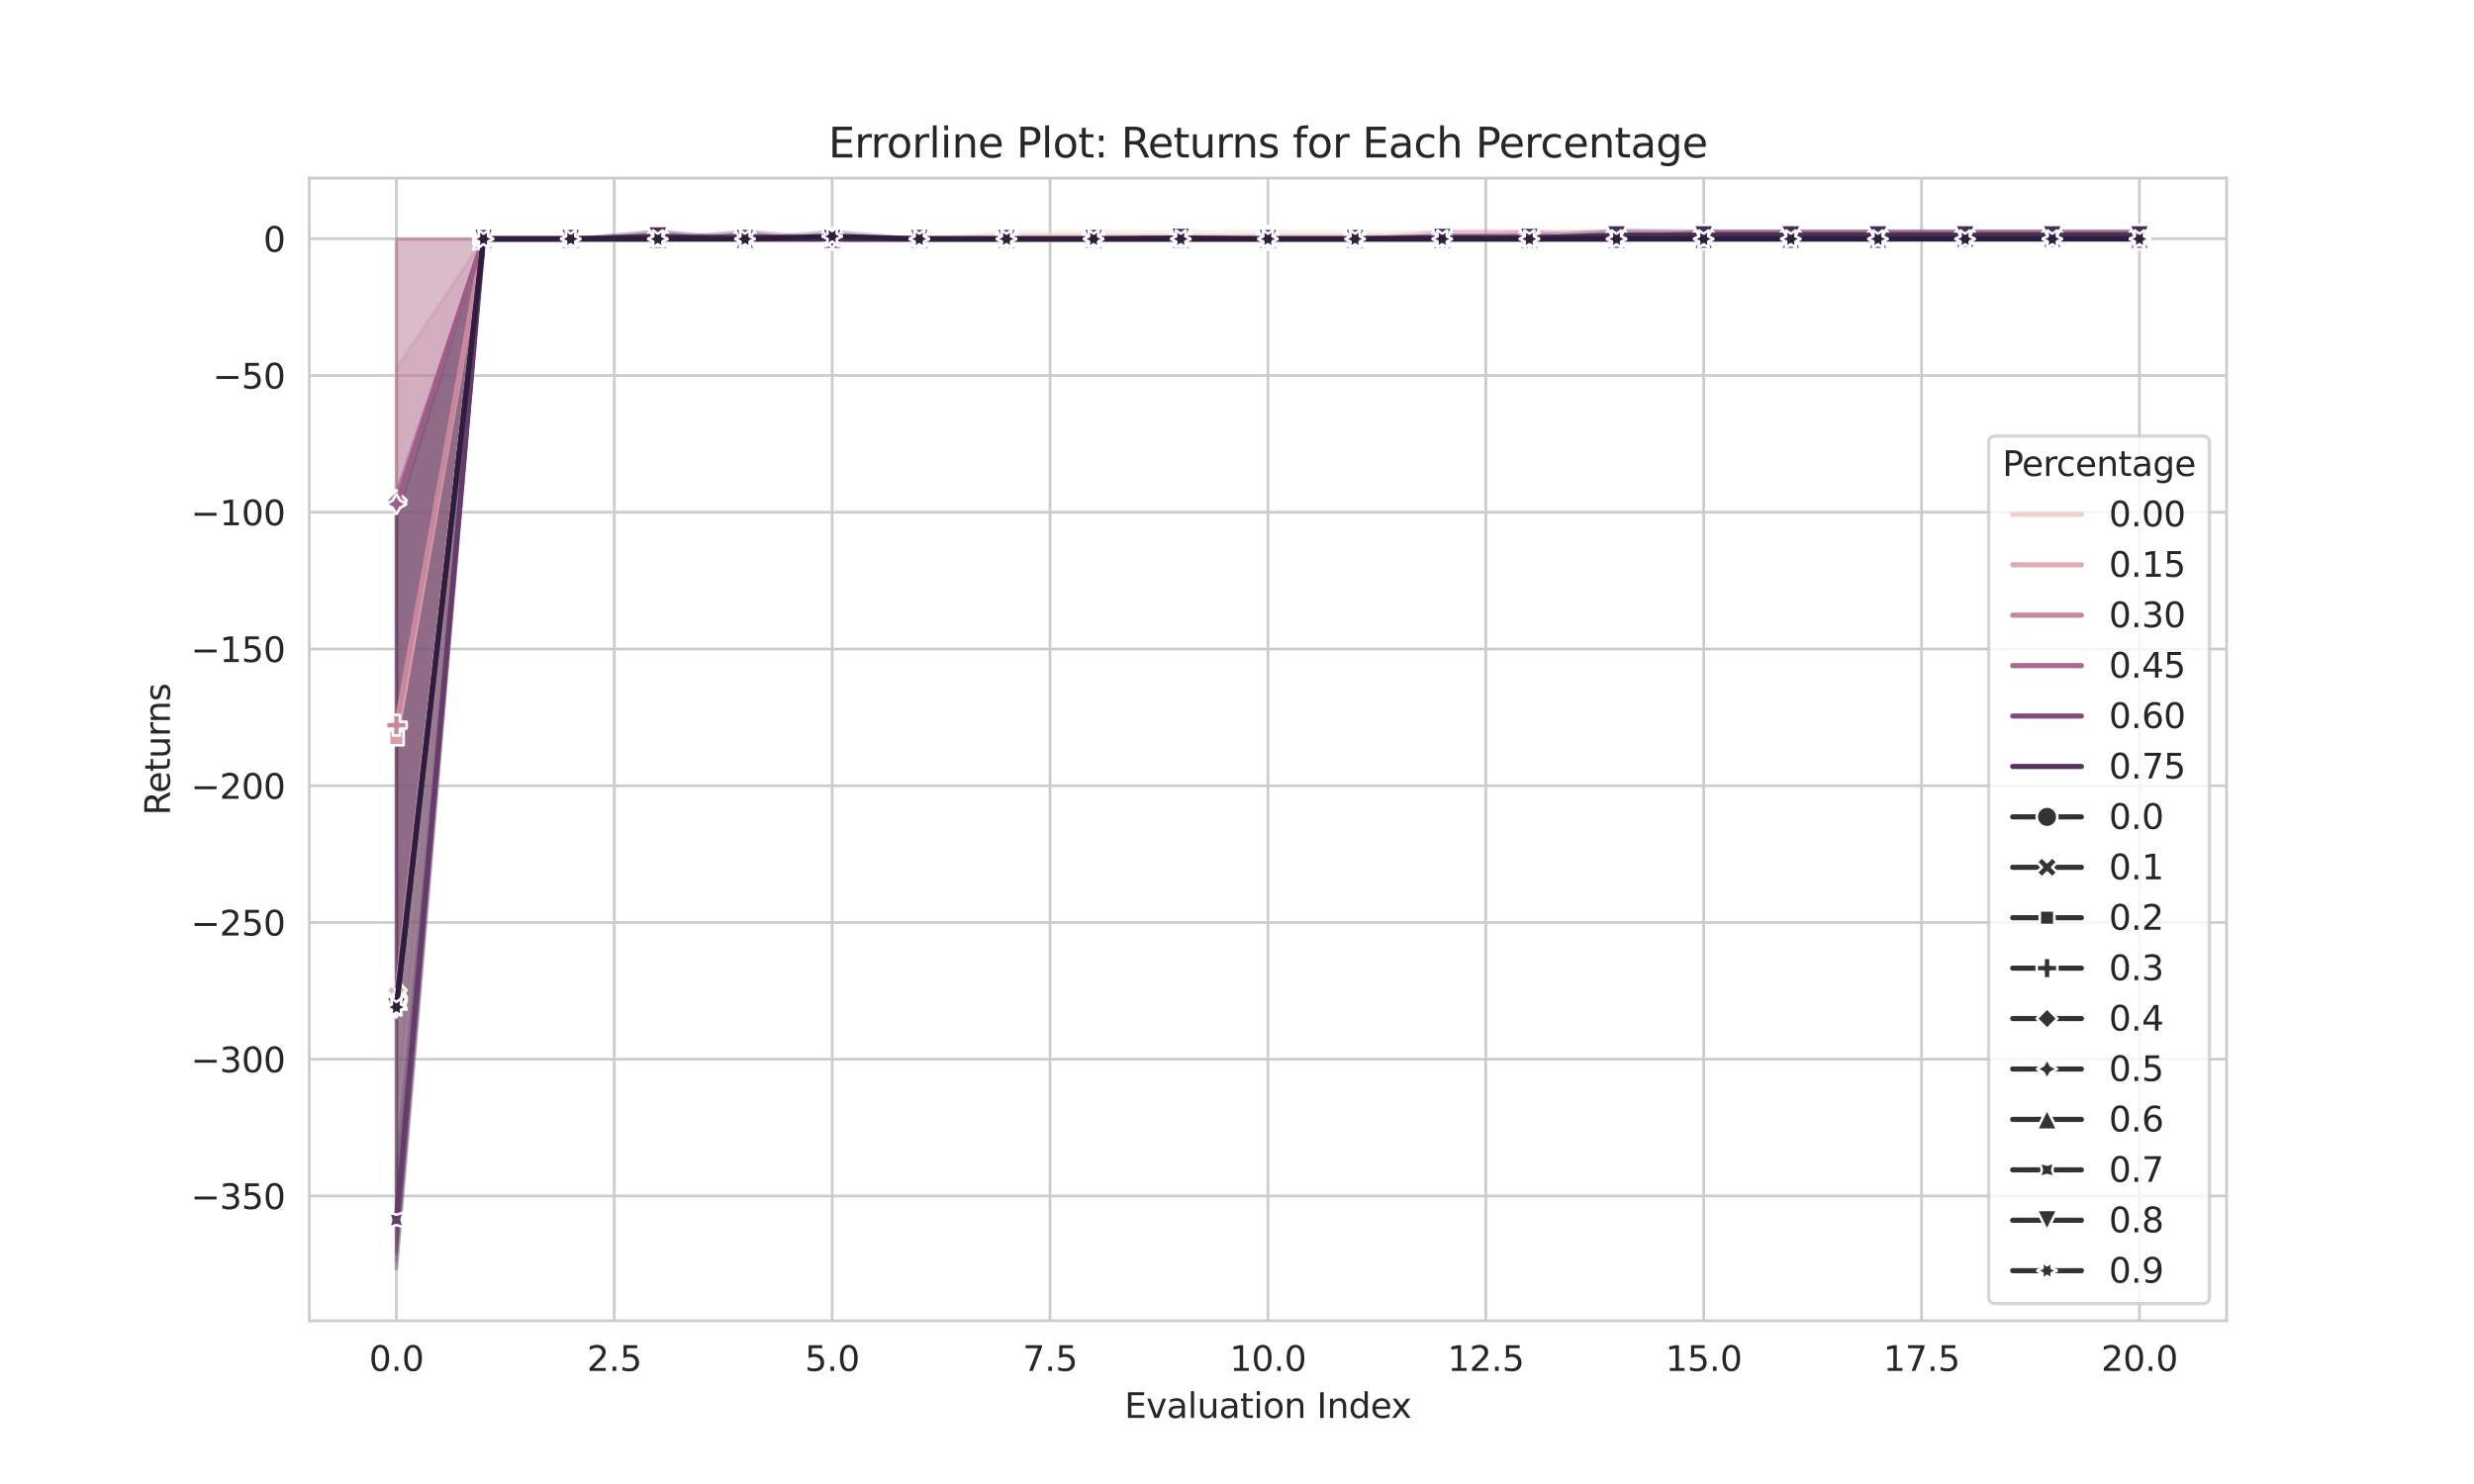 <?xml version="1.0" encoding="utf-8" standalone="no"?>
<!DOCTYPE svg PUBLIC "-//W3C//DTD SVG 1.1//EN"
  "http://www.w3.org/Graphics/SVG/1.1/DTD/svg11.dtd">
<svg xmlns:xlink="http://www.w3.org/1999/xlink" width="720pt" height="432pt" viewBox="0 0 720 432" xmlns="http://www.w3.org/2000/svg" version="1.1">
 <defs>
  <style type="text/css">*{stroke-linejoin: round; stroke-linecap: butt}</style>
 </defs>
 <g id="figure_1">
  <g id="patch_1">
   <path d="M 0 432 
L 720 432 
L 720 0 
L 0 0 
z
" style="fill: #ffffff"/>
  </g>
  <g id="axes_1">
   <g id="patch_2">
    <path d="M 90 384.48 
L 648 384.48 
L 648 51.84 
L 90 51.84 
z
" style="fill: #ffffff"/>
   </g>
   <g id="matplotlib.axis_1">
    <g id="xtick_1">
     <g id="line2d_1">
      <path d="M 115.364 384.48 
L 115.364 51.84 
" clip-path="url(#p8ac731daca)" style="fill: none; stroke: #cccccc; stroke-width: 0.8; stroke-linecap: round"/>
     </g>
     <g id="text_1">
      <!-- 0.0 -->
      <g style="fill: #262626" transform="translate(107.412 399.078) scale(0.1 -0.1)">
       <defs>
        <path id="DejaVuSans-30" d="M 2034 4250 
Q 1547 4250 1301 3770 
Q 1056 3291 1056 2328 
Q 1056 1369 1301 889 
Q 1547 409 2034 409 
Q 2525 409 2770 889 
Q 3016 1369 3016 2328 
Q 3016 3291 2770 3770 
Q 2525 4250 2034 4250 
z
M 2034 4750 
Q 2819 4750 3233 4129 
Q 3647 3509 3647 2328 
Q 3647 1150 3233 529 
Q 2819 -91 2034 -91 
Q 1250 -91 836 529 
Q 422 1150 422 2328 
Q 422 3509 836 4129 
Q 1250 4750 2034 4750 
z
" transform="scale(0.016)"/>
        <path id="DejaVuSans-2e" d="M 684 794 
L 1344 794 
L 1344 0 
L 684 0 
L 684 794 
z
" transform="scale(0.016)"/>
       </defs>
       <use xlink:href="#DejaVuSans-30"/>
       <use xlink:href="#DejaVuSans-2e" x="63.623"/>
       <use xlink:href="#DejaVuSans-30" x="95.41"/>
      </g>
     </g>
    </g>
    <g id="xtick_2">
     <g id="line2d_2">
      <path d="M 178.773 384.48 
L 178.773 51.84 
" clip-path="url(#p8ac731daca)" style="fill: none; stroke: #cccccc; stroke-width: 0.8; stroke-linecap: round"/>
     </g>
     <g id="text_2">
      <!-- 2.5 -->
      <g style="fill: #262626" transform="translate(170.821 399.078) scale(0.1 -0.1)">
       <defs>
        <path id="DejaVuSans-32" d="M 1228 531 
L 3431 531 
L 3431 0 
L 469 0 
L 469 531 
Q 828 903 1448 1529 
Q 2069 2156 2228 2338 
Q 2531 2678 2651 2914 
Q 2772 3150 2772 3378 
Q 2772 3750 2511 3984 
Q 2250 4219 1831 4219 
Q 1534 4219 1204 4116 
Q 875 4013 500 3803 
L 500 4441 
Q 881 4594 1212 4672 
Q 1544 4750 1819 4750 
Q 2544 4750 2975 4387 
Q 3406 4025 3406 3419 
Q 3406 3131 3298 2873 
Q 3191 2616 2906 2266 
Q 2828 2175 2409 1742 
Q 1991 1309 1228 531 
z
" transform="scale(0.016)"/>
        <path id="DejaVuSans-35" d="M 691 4666 
L 3169 4666 
L 3169 4134 
L 1269 4134 
L 1269 2991 
Q 1406 3038 1543 3061 
Q 1681 3084 1819 3084 
Q 2600 3084 3056 2656 
Q 3513 2228 3513 1497 
Q 3513 744 3044 326 
Q 2575 -91 1722 -91 
Q 1428 -91 1123 -41 
Q 819 9 494 109 
L 494 744 
Q 775 591 1075 516 
Q 1375 441 1709 441 
Q 2250 441 2565 725 
Q 2881 1009 2881 1497 
Q 2881 1984 2565 2268 
Q 2250 2553 1709 2553 
Q 1456 2553 1204 2497 
Q 953 2441 691 2322 
L 691 4666 
z
" transform="scale(0.016)"/>
       </defs>
       <use xlink:href="#DejaVuSans-32"/>
       <use xlink:href="#DejaVuSans-2e" x="63.623"/>
       <use xlink:href="#DejaVuSans-35" x="95.41"/>
      </g>
     </g>
    </g>
    <g id="xtick_3">
     <g id="line2d_3">
      <path d="M 242.182 384.48 
L 242.182 51.84 
" clip-path="url(#p8ac731daca)" style="fill: none; stroke: #cccccc; stroke-width: 0.8; stroke-linecap: round"/>
     </g>
     <g id="text_3">
      <!-- 5.0 -->
      <g style="fill: #262626" transform="translate(234.23 399.078) scale(0.1 -0.1)">
       <use xlink:href="#DejaVuSans-35"/>
       <use xlink:href="#DejaVuSans-2e" x="63.623"/>
       <use xlink:href="#DejaVuSans-30" x="95.41"/>
      </g>
     </g>
    </g>
    <g id="xtick_4">
     <g id="line2d_4">
      <path d="M 305.591 384.48 
L 305.591 51.84 
" clip-path="url(#p8ac731daca)" style="fill: none; stroke: #cccccc; stroke-width: 0.8; stroke-linecap: round"/>
     </g>
     <g id="text_4">
      <!-- 7.5 -->
      <g style="fill: #262626" transform="translate(297.639 399.078) scale(0.1 -0.1)">
       <defs>
        <path id="DejaVuSans-37" d="M 525 4666 
L 3525 4666 
L 3525 4397 
L 1831 0 
L 1172 0 
L 2766 4134 
L 525 4134 
L 525 4666 
z
" transform="scale(0.016)"/>
       </defs>
       <use xlink:href="#DejaVuSans-37"/>
       <use xlink:href="#DejaVuSans-2e" x="63.623"/>
       <use xlink:href="#DejaVuSans-35" x="95.41"/>
      </g>
     </g>
    </g>
    <g id="xtick_5">
     <g id="line2d_5">
      <path d="M 369 384.48 
L 369 51.84 
" clip-path="url(#p8ac731daca)" style="fill: none; stroke: #cccccc; stroke-width: 0.8; stroke-linecap: round"/>
     </g>
     <g id="text_5">
      <!-- 10.0 -->
      <g style="fill: #262626" transform="translate(357.867 399.078) scale(0.1 -0.1)">
       <defs>
        <path id="DejaVuSans-31" d="M 794 531 
L 1825 531 
L 1825 4091 
L 703 3866 
L 703 4441 
L 1819 4666 
L 2450 4666 
L 2450 531 
L 3481 531 
L 3481 0 
L 794 0 
L 794 531 
z
" transform="scale(0.016)"/>
       </defs>
       <use xlink:href="#DejaVuSans-31"/>
       <use xlink:href="#DejaVuSans-30" x="63.623"/>
       <use xlink:href="#DejaVuSans-2e" x="127.246"/>
       <use xlink:href="#DejaVuSans-30" x="159.033"/>
      </g>
     </g>
    </g>
    <g id="xtick_6">
     <g id="line2d_6">
      <path d="M 432.409 384.48 
L 432.409 51.84 
" clip-path="url(#p8ac731daca)" style="fill: none; stroke: #cccccc; stroke-width: 0.8; stroke-linecap: round"/>
     </g>
     <g id="text_6">
      <!-- 12.5 -->
      <g style="fill: #262626" transform="translate(421.276 399.078) scale(0.1 -0.1)">
       <use xlink:href="#DejaVuSans-31"/>
       <use xlink:href="#DejaVuSans-32" x="63.623"/>
       <use xlink:href="#DejaVuSans-2e" x="127.246"/>
       <use xlink:href="#DejaVuSans-35" x="159.033"/>
      </g>
     </g>
    </g>
    <g id="xtick_7">
     <g id="line2d_7">
      <path d="M 495.818 384.48 
L 495.818 51.84 
" clip-path="url(#p8ac731daca)" style="fill: none; stroke: #cccccc; stroke-width: 0.8; stroke-linecap: round"/>
     </g>
     <g id="text_7">
      <!-- 15.0 -->
      <g style="fill: #262626" transform="translate(484.685 399.078) scale(0.1 -0.1)">
       <use xlink:href="#DejaVuSans-31"/>
       <use xlink:href="#DejaVuSans-35" x="63.623"/>
       <use xlink:href="#DejaVuSans-2e" x="127.246"/>
       <use xlink:href="#DejaVuSans-30" x="159.033"/>
      </g>
     </g>
    </g>
    <g id="xtick_8">
     <g id="line2d_8">
      <path d="M 559.227 384.48 
L 559.227 51.84 
" clip-path="url(#p8ac731daca)" style="fill: none; stroke: #cccccc; stroke-width: 0.8; stroke-linecap: round"/>
     </g>
     <g id="text_8">
      <!-- 17.5 -->
      <g style="fill: #262626" transform="translate(548.094 399.078) scale(0.1 -0.1)">
       <use xlink:href="#DejaVuSans-31"/>
       <use xlink:href="#DejaVuSans-37" x="63.623"/>
       <use xlink:href="#DejaVuSans-2e" x="127.246"/>
       <use xlink:href="#DejaVuSans-35" x="159.033"/>
      </g>
     </g>
    </g>
    <g id="xtick_9">
     <g id="line2d_9">
      <path d="M 622.636 384.48 
L 622.636 51.84 
" clip-path="url(#p8ac731daca)" style="fill: none; stroke: #cccccc; stroke-width: 0.8; stroke-linecap: round"/>
     </g>
     <g id="text_9">
      <!-- 20.0 -->
      <g style="fill: #262626" transform="translate(611.504 399.078) scale(0.1 -0.1)">
       <use xlink:href="#DejaVuSans-32"/>
       <use xlink:href="#DejaVuSans-30" x="63.623"/>
       <use xlink:href="#DejaVuSans-2e" x="127.246"/>
       <use xlink:href="#DejaVuSans-30" x="159.033"/>
      </g>
     </g>
    </g>
    <g id="text_10">
     <!-- Evaluation Index -->
     <g style="fill: #262626" transform="translate(327.262 412.757) scale(0.1 -0.1)">
      <defs>
       <path id="DejaVuSans-45" d="M 628 4666 
L 3578 4666 
L 3578 4134 
L 1259 4134 
L 1259 2753 
L 3481 2753 
L 3481 2222 
L 1259 2222 
L 1259 531 
L 3634 531 
L 3634 0 
L 628 0 
L 628 4666 
z
" transform="scale(0.016)"/>
       <path id="DejaVuSans-76" d="M 191 3500 
L 800 3500 
L 1894 563 
L 2988 3500 
L 3597 3500 
L 2284 0 
L 1503 0 
L 191 3500 
z
" transform="scale(0.016)"/>
       <path id="DejaVuSans-61" d="M 2194 1759 
Q 1497 1759 1228 1600 
Q 959 1441 959 1056 
Q 959 750 1161 570 
Q 1363 391 1709 391 
Q 2188 391 2477 730 
Q 2766 1069 2766 1631 
L 2766 1759 
L 2194 1759 
z
M 3341 1997 
L 3341 0 
L 2766 0 
L 2766 531 
Q 2569 213 2275 61 
Q 1981 -91 1556 -91 
Q 1019 -91 701 211 
Q 384 513 384 1019 
Q 384 1609 779 1909 
Q 1175 2209 1959 2209 
L 2766 2209 
L 2766 2266 
Q 2766 2663 2505 2880 
Q 2244 3097 1772 3097 
Q 1472 3097 1187 3025 
Q 903 2953 641 2809 
L 641 3341 
Q 956 3463 1253 3523 
Q 1550 3584 1831 3584 
Q 2591 3584 2966 3190 
Q 3341 2797 3341 1997 
z
" transform="scale(0.016)"/>
       <path id="DejaVuSans-6c" d="M 603 4863 
L 1178 4863 
L 1178 0 
L 603 0 
L 603 4863 
z
" transform="scale(0.016)"/>
       <path id="DejaVuSans-75" d="M 544 1381 
L 544 3500 
L 1119 3500 
L 1119 1403 
Q 1119 906 1312 657 
Q 1506 409 1894 409 
Q 2359 409 2629 706 
Q 2900 1003 2900 1516 
L 2900 3500 
L 3475 3500 
L 3475 0 
L 2900 0 
L 2900 538 
Q 2691 219 2414 64 
Q 2138 -91 1772 -91 
Q 1169 -91 856 284 
Q 544 659 544 1381 
z
M 1991 3584 
L 1991 3584 
z
" transform="scale(0.016)"/>
       <path id="DejaVuSans-74" d="M 1172 4494 
L 1172 3500 
L 2356 3500 
L 2356 3053 
L 1172 3053 
L 1172 1153 
Q 1172 725 1289 603 
Q 1406 481 1766 481 
L 2356 481 
L 2356 0 
L 1766 0 
Q 1100 0 847 248 
Q 594 497 594 1153 
L 594 3053 
L 172 3053 
L 172 3500 
L 594 3500 
L 594 4494 
L 1172 4494 
z
" transform="scale(0.016)"/>
       <path id="DejaVuSans-69" d="M 603 3500 
L 1178 3500 
L 1178 0 
L 603 0 
L 603 3500 
z
M 603 4863 
L 1178 4863 
L 1178 4134 
L 603 4134 
L 603 4863 
z
" transform="scale(0.016)"/>
       <path id="DejaVuSans-6f" d="M 1959 3097 
Q 1497 3097 1228 2736 
Q 959 2375 959 1747 
Q 959 1119 1226 758 
Q 1494 397 1959 397 
Q 2419 397 2687 759 
Q 2956 1122 2956 1747 
Q 2956 2369 2687 2733 
Q 2419 3097 1959 3097 
z
M 1959 3584 
Q 2709 3584 3137 3096 
Q 3566 2609 3566 1747 
Q 3566 888 3137 398 
Q 2709 -91 1959 -91 
Q 1206 -91 779 398 
Q 353 888 353 1747 
Q 353 2609 779 3096 
Q 1206 3584 1959 3584 
z
" transform="scale(0.016)"/>
       <path id="DejaVuSans-6e" d="M 3513 2113 
L 3513 0 
L 2938 0 
L 2938 2094 
Q 2938 2591 2744 2837 
Q 2550 3084 2163 3084 
Q 1697 3084 1428 2787 
Q 1159 2491 1159 1978 
L 1159 0 
L 581 0 
L 581 3500 
L 1159 3500 
L 1159 2956 
Q 1366 3272 1645 3428 
Q 1925 3584 2291 3584 
Q 2894 3584 3203 3211 
Q 3513 2838 3513 2113 
z
" transform="scale(0.016)"/>
       <path id="DejaVuSans-20" transform="scale(0.016)"/>
       <path id="DejaVuSans-49" d="M 628 4666 
L 1259 4666 
L 1259 0 
L 628 0 
L 628 4666 
z
" transform="scale(0.016)"/>
       <path id="DejaVuSans-64" d="M 2906 2969 
L 2906 4863 
L 3481 4863 
L 3481 0 
L 2906 0 
L 2906 525 
Q 2725 213 2448 61 
Q 2172 -91 1784 -91 
Q 1150 -91 751 415 
Q 353 922 353 1747 
Q 353 2572 751 3078 
Q 1150 3584 1784 3584 
Q 2172 3584 2448 3432 
Q 2725 3281 2906 2969 
z
M 947 1747 
Q 947 1113 1208 752 
Q 1469 391 1925 391 
Q 2381 391 2643 752 
Q 2906 1113 2906 1747 
Q 2906 2381 2643 2742 
Q 2381 3103 1925 3103 
Q 1469 3103 1208 2742 
Q 947 2381 947 1747 
z
" transform="scale(0.016)"/>
       <path id="DejaVuSans-65" d="M 3597 1894 
L 3597 1613 
L 953 1613 
Q 991 1019 1311 708 
Q 1631 397 2203 397 
Q 2534 397 2845 478 
Q 3156 559 3463 722 
L 3463 178 
Q 3153 47 2828 -22 
Q 2503 -91 2169 -91 
Q 1331 -91 842 396 
Q 353 884 353 1716 
Q 353 2575 817 3079 
Q 1281 3584 2069 3584 
Q 2775 3584 3186 3129 
Q 3597 2675 3597 1894 
z
M 3022 2063 
Q 3016 2534 2758 2815 
Q 2500 3097 2075 3097 
Q 1594 3097 1305 2825 
Q 1016 2553 972 2059 
L 3022 2063 
z
" transform="scale(0.016)"/>
       <path id="DejaVuSans-78" d="M 3513 3500 
L 2247 1797 
L 3578 0 
L 2900 0 
L 1881 1375 
L 863 0 
L 184 0 
L 1544 1831 
L 300 3500 
L 978 3500 
L 1906 2253 
L 2834 3500 
L 3513 3500 
z
" transform="scale(0.016)"/>
      </defs>
      <use xlink:href="#DejaVuSans-45"/>
      <use xlink:href="#DejaVuSans-76" x="63.184"/>
      <use xlink:href="#DejaVuSans-61" x="122.363"/>
      <use xlink:href="#DejaVuSans-6c" x="183.643"/>
      <use xlink:href="#DejaVuSans-75" x="211.426"/>
      <use xlink:href="#DejaVuSans-61" x="274.805"/>
      <use xlink:href="#DejaVuSans-74" x="336.084"/>
      <use xlink:href="#DejaVuSans-69" x="375.293"/>
      <use xlink:href="#DejaVuSans-6f" x="403.076"/>
      <use xlink:href="#DejaVuSans-6e" x="464.258"/>
      <use xlink:href="#DejaVuSans-20" x="527.637"/>
      <use xlink:href="#DejaVuSans-49" x="559.424"/>
      <use xlink:href="#DejaVuSans-6e" x="588.916"/>
      <use xlink:href="#DejaVuSans-64" x="652.295"/>
      <use xlink:href="#DejaVuSans-65" x="715.771"/>
      <use xlink:href="#DejaVuSans-78" x="775.545"/>
     </g>
    </g>
   </g>
   <g id="matplotlib.axis_2">
    <g id="ytick_1">
     <g id="line2d_10">
      <path d="M 90 348.156 
L 648 348.156 
" clip-path="url(#p8ac731daca)" style="fill: none; stroke: #cccccc; stroke-width: 0.8; stroke-linecap: round"/>
     </g>
     <g id="text_11">
      <!-- −350 -->
      <g style="fill: #262626" transform="translate(55.533 351.955) scale(0.1 -0.1)">
       <defs>
        <path id="DejaVuSans-2212" d="M 678 2272 
L 4684 2272 
L 4684 1741 
L 678 1741 
L 678 2272 
z
" transform="scale(0.016)"/>
        <path id="DejaVuSans-33" d="M 2597 2516 
Q 3050 2419 3304 2112 
Q 3559 1806 3559 1356 
Q 3559 666 3084 287 
Q 2609 -91 1734 -91 
Q 1441 -91 1130 -33 
Q 819 25 488 141 
L 488 750 
Q 750 597 1062 519 
Q 1375 441 1716 441 
Q 2309 441 2620 675 
Q 2931 909 2931 1356 
Q 2931 1769 2642 2001 
Q 2353 2234 1838 2234 
L 1294 2234 
L 1294 2753 
L 1863 2753 
Q 2328 2753 2575 2939 
Q 2822 3125 2822 3475 
Q 2822 3834 2567 4026 
Q 2313 4219 1838 4219 
Q 1578 4219 1281 4162 
Q 984 4106 628 3988 
L 628 4550 
Q 988 4650 1302 4700 
Q 1616 4750 1894 4750 
Q 2613 4750 3031 4423 
Q 3450 4097 3450 3541 
Q 3450 3153 3228 2886 
Q 3006 2619 2597 2516 
z
" transform="scale(0.016)"/>
       </defs>
       <use xlink:href="#DejaVuSans-2212"/>
       <use xlink:href="#DejaVuSans-33" x="83.789"/>
       <use xlink:href="#DejaVuSans-35" x="147.412"/>
       <use xlink:href="#DejaVuSans-30" x="211.035"/>
      </g>
     </g>
    </g>
    <g id="ytick_2">
     <g id="line2d_11">
      <path d="M 90 308.347 
L 648 308.347 
" clip-path="url(#p8ac731daca)" style="fill: none; stroke: #cccccc; stroke-width: 0.8; stroke-linecap: round"/>
     </g>
     <g id="text_12">
      <!-- −300 -->
      <g style="fill: #262626" transform="translate(55.533 312.147) scale(0.1 -0.1)">
       <use xlink:href="#DejaVuSans-2212"/>
       <use xlink:href="#DejaVuSans-33" x="83.789"/>
       <use xlink:href="#DejaVuSans-30" x="147.412"/>
       <use xlink:href="#DejaVuSans-30" x="211.035"/>
      </g>
     </g>
    </g>
    <g id="ytick_3">
     <g id="line2d_12">
      <path d="M 90 268.539 
L 648 268.539 
" clip-path="url(#p8ac731daca)" style="fill: none; stroke: #cccccc; stroke-width: 0.8; stroke-linecap: round"/>
     </g>
     <g id="text_13">
      <!-- −250 -->
      <g style="fill: #262626" transform="translate(55.533 272.338) scale(0.1 -0.1)">
       <use xlink:href="#DejaVuSans-2212"/>
       <use xlink:href="#DejaVuSans-32" x="83.789"/>
       <use xlink:href="#DejaVuSans-35" x="147.412"/>
       <use xlink:href="#DejaVuSans-30" x="211.035"/>
      </g>
     </g>
    </g>
    <g id="ytick_4">
     <g id="line2d_13">
      <path d="M 90 228.73 
L 648 228.73 
" clip-path="url(#p8ac731daca)" style="fill: none; stroke: #cccccc; stroke-width: 0.8; stroke-linecap: round"/>
     </g>
     <g id="text_14">
      <!-- −200 -->
      <g style="fill: #262626" transform="translate(55.533 232.529) scale(0.1 -0.1)">
       <use xlink:href="#DejaVuSans-2212"/>
       <use xlink:href="#DejaVuSans-32" x="83.789"/>
       <use xlink:href="#DejaVuSans-30" x="147.412"/>
       <use xlink:href="#DejaVuSans-30" x="211.035"/>
      </g>
     </g>
    </g>
    <g id="ytick_5">
     <g id="line2d_14">
      <path d="M 90 188.921 
L 648 188.921 
" clip-path="url(#p8ac731daca)" style="fill: none; stroke: #cccccc; stroke-width: 0.8; stroke-linecap: round"/>
     </g>
     <g id="text_15">
      <!-- −150 -->
      <g style="fill: #262626" transform="translate(55.533 192.72) scale(0.1 -0.1)">
       <use xlink:href="#DejaVuSans-2212"/>
       <use xlink:href="#DejaVuSans-31" x="83.789"/>
       <use xlink:href="#DejaVuSans-35" x="147.412"/>
       <use xlink:href="#DejaVuSans-30" x="211.035"/>
      </g>
     </g>
    </g>
    <g id="ytick_6">
     <g id="line2d_15">
      <path d="M 90 149.112 
L 648 149.112 
" clip-path="url(#p8ac731daca)" style="fill: none; stroke: #cccccc; stroke-width: 0.8; stroke-linecap: round"/>
     </g>
     <g id="text_16">
      <!-- −100 -->
      <g style="fill: #262626" transform="translate(55.533 152.911) scale(0.1 -0.1)">
       <use xlink:href="#DejaVuSans-2212"/>
       <use xlink:href="#DejaVuSans-31" x="83.789"/>
       <use xlink:href="#DejaVuSans-30" x="147.412"/>
       <use xlink:href="#DejaVuSans-30" x="211.035"/>
      </g>
     </g>
    </g>
    <g id="ytick_7">
     <g id="line2d_16">
      <path d="M 90 109.303 
L 648 109.303 
" clip-path="url(#p8ac731daca)" style="fill: none; stroke: #cccccc; stroke-width: 0.8; stroke-linecap: round"/>
     </g>
     <g id="text_17">
      <!-- −50 -->
      <g style="fill: #262626" transform="translate(61.895 113.102) scale(0.1 -0.1)">
       <use xlink:href="#DejaVuSans-2212"/>
       <use xlink:href="#DejaVuSans-35" x="83.789"/>
       <use xlink:href="#DejaVuSans-30" x="147.412"/>
      </g>
     </g>
    </g>
    <g id="ytick_8">
     <g id="line2d_17">
      <path d="M 90 69.494 
L 648 69.494 
" clip-path="url(#p8ac731daca)" style="fill: none; stroke: #cccccc; stroke-width: 0.8; stroke-linecap: round"/>
     </g>
     <g id="text_18">
      <!-- 0 -->
      <g style="fill: #262626" transform="translate(76.638 73.293) scale(0.1 -0.1)">
       <use xlink:href="#DejaVuSans-30"/>
      </g>
     </g>
    </g>
    <g id="text_19">
     <!-- Returns -->
     <g style="fill: #262626" transform="translate(49.453 237.356) rotate(-90) scale(0.1 -0.1)">
      <defs>
       <path id="DejaVuSans-52" d="M 2841 2188 
Q 3044 2119 3236 1894 
Q 3428 1669 3622 1275 
L 4263 0 
L 3584 0 
L 2988 1197 
Q 2756 1666 2539 1819 
Q 2322 1972 1947 1972 
L 1259 1972 
L 1259 0 
L 628 0 
L 628 4666 
L 2053 4666 
Q 2853 4666 3247 4331 
Q 3641 3997 3641 3322 
Q 3641 2881 3436 2590 
Q 3231 2300 2841 2188 
z
M 1259 4147 
L 1259 2491 
L 2053 2491 
Q 2509 2491 2742 2702 
Q 2975 2913 2975 3322 
Q 2975 3731 2742 3939 
Q 2509 4147 2053 4147 
L 1259 4147 
z
" transform="scale(0.016)"/>
       <path id="DejaVuSans-72" d="M 2631 2963 
Q 2534 3019 2420 3045 
Q 2306 3072 2169 3072 
Q 1681 3072 1420 2755 
Q 1159 2438 1159 1844 
L 1159 0 
L 581 0 
L 581 3500 
L 1159 3500 
L 1159 2956 
Q 1341 3275 1631 3429 
Q 1922 3584 2338 3584 
Q 2397 3584 2469 3576 
Q 2541 3569 2628 3553 
L 2631 2963 
z
" transform="scale(0.016)"/>
       <path id="DejaVuSans-73" d="M 2834 3397 
L 2834 2853 
Q 2591 2978 2328 3040 
Q 2066 3103 1784 3103 
Q 1356 3103 1142 2972 
Q 928 2841 928 2578 
Q 928 2378 1081 2264 
Q 1234 2150 1697 2047 
L 1894 2003 
Q 2506 1872 2764 1633 
Q 3022 1394 3022 966 
Q 3022 478 2636 193 
Q 2250 -91 1575 -91 
Q 1294 -91 989 -36 
Q 684 19 347 128 
L 347 722 
Q 666 556 975 473 
Q 1284 391 1588 391 
Q 1994 391 2212 530 
Q 2431 669 2431 922 
Q 2431 1156 2273 1281 
Q 2116 1406 1581 1522 
L 1381 1569 
Q 847 1681 609 1914 
Q 372 2147 372 2553 
Q 372 3047 722 3315 
Q 1072 3584 1716 3584 
Q 2034 3584 2315 3537 
Q 2597 3491 2834 3397 
z
" transform="scale(0.016)"/>
      </defs>
      <use xlink:href="#DejaVuSans-52"/>
      <use xlink:href="#DejaVuSans-65" x="64.982"/>
      <use xlink:href="#DejaVuSans-74" x="126.506"/>
      <use xlink:href="#DejaVuSans-75" x="165.715"/>
      <use xlink:href="#DejaVuSans-72" x="229.094"/>
      <use xlink:href="#DejaVuSans-6e" x="268.457"/>
      <use xlink:href="#DejaVuSans-73" x="331.836"/>
     </g>
    </g>
   </g>
   <g id="PolyCollection_1">
    <defs>
     <path id="m212f1e86e5" d="M 115.364 -287.495 
L 115.364 -62.64 
L 140.727 -362.447 
L 166.091 -362.447 
L 191.455 -362.447 
L 216.818 -362.447 
L 242.182 -362.447 
L 267.545 -362.447 
L 292.909 -362.447 
L 318.273 -362.447 
L 343.636 -362.447 
L 369 -362.447 
L 394.364 -362.447 
L 419.727 -362.447 
L 445.091 -362.447 
L 470.455 -362.447 
L 495.818 -362.447 
L 521.182 -362.447 
L 546.545 -362.447 
L 571.909 -362.447 
L 597.273 -362.447 
L 622.636 -362.447 
L 622.636 -364.723 
L 622.636 -364.723 
L 597.273 -364.723 
L 571.909 -364.723 
L 546.545 -364.723 
L 521.182 -364.723 
L 495.818 -364.723 
L 470.455 -364.723 
L 445.091 -364.723 
L 419.727 -364.723 
L 394.364 -364.723 
L 369 -364.723 
L 343.636 -364.723 
L 318.273 -364.7 
L 292.909 -364.7 
L 267.545 -362.447 
L 242.182 -362.447 
L 216.818 -362.447 
L 191.455 -362.447 
L 166.091 -362.447 
L 140.727 -362.447 
L 115.364 -287.495 
z
" style="stroke: #edd1cb; stroke-opacity: 0.2"/>
    </defs>
    <g clip-path="url(#p8ac731daca)">
     <use xlink:href="#m212f1e86e5" x="0" y="432" style="fill: #edd1cb; fill-opacity: 0.2; stroke: #edd1cb; stroke-opacity: 0.2"/>
    </g>
   </g>
   <g id="PolyCollection_2">
    <defs>
     <path id="md7f3cc6b66" d="M 115.364 -287.495 
L 115.364 -62.64 
L 140.727 -362.447 
L 166.091 -362.447 
L 191.455 -362.447 
L 216.818 -362.447 
L 242.182 -362.447 
L 267.545 -362.447 
L 292.909 -362.447 
L 318.273 -362.447 
L 343.636 -362.447 
L 369 -362.447 
L 394.364 -362.447 
L 419.727 -362.447 
L 445.091 -362.447 
L 470.455 -362.447 
L 495.818 -362.447 
L 521.182 -362.447 
L 546.545 -362.447 
L 571.909 -362.447 
L 597.273 -362.447 
L 622.636 -362.447 
L 622.636 -362.447 
L 622.636 -362.447 
L 597.273 -362.447 
L 571.909 -362.447 
L 546.545 -362.447 
L 521.182 -362.447 
L 495.818 -362.447 
L 470.455 -362.447 
L 445.091 -362.447 
L 419.727 -362.447 
L 394.364 -362.447 
L 369 -362.447 
L 343.636 -362.447 
L 318.273 -362.447 
L 292.909 -362.447 
L 267.545 -362.447 
L 242.182 -362.447 
L 216.818 -362.447 
L 191.455 -362.447 
L 166.091 -362.447 
L 140.727 -362.447 
L 115.364 -287.495 
z
" style="stroke: #e4b8b8; stroke-opacity: 0.2"/>
    </defs>
    <g clip-path="url(#p8ac731daca)">
     <use xlink:href="#md7f3cc6b66" x="0" y="432" style="fill: #e4b8b8; fill-opacity: 0.2; stroke: #e4b8b8; stroke-opacity: 0.2"/>
    </g>
   </g>
   <g id="PolyCollection_3">
    <defs>
     <path id="me62eb062eb" d="M 115.364 -362.447 
L 115.364 -71.911 
L 140.727 -362.447 
L 166.091 -362.447 
L 191.455 -362.447 
L 216.818 -362.447 
L 242.182 -362.447 
L 267.545 -362.447 
L 292.909 -362.447 
L 318.273 -362.447 
L 343.636 -362.447 
L 369 -362.447 
L 394.364 -362.447 
L 419.727 -362.447 
L 445.091 -362.447 
L 470.455 -362.447 
L 495.818 -362.447 
L 521.182 -362.447 
L 546.545 -362.447 
L 571.909 -362.447 
L 597.273 -362.447 
L 622.636 -362.447 
L 622.636 -364.655 
L 622.636 -364.655 
L 597.273 -364.655 
L 571.909 -364.655 
L 546.545 -364.655 
L 521.182 -364.655 
L 495.818 -364.655 
L 470.455 -364.655 
L 445.091 -362.447 
L 419.727 -362.447 
L 394.364 -362.447 
L 369 -362.447 
L 343.636 -362.447 
L 318.273 -362.447 
L 292.909 -362.447 
L 267.545 -362.447 
L 242.182 -362.447 
L 216.818 -362.447 
L 191.455 -362.447 
L 166.091 -362.447 
L 140.727 -362.447 
L 115.364 -362.447 
z
" style="stroke: #d8a0aa; stroke-opacity: 0.2"/>
    </defs>
    <g clip-path="url(#p8ac731daca)">
     <use xlink:href="#me62eb062eb" x="0" y="432" style="fill: #d8a0aa; fill-opacity: 0.2; stroke: #d8a0aa; stroke-opacity: 0.2"/>
    </g>
   </g>
   <g id="PolyCollection_4">
    <defs>
     <path id="m0681a1b48f" d="M 115.364 -324.771 
L 115.364 -108.668 
L 140.727 -362.447 
L 166.091 -362.447 
L 191.455 -362.447 
L 216.818 -362.447 
L 242.182 -362.447 
L 267.545 -362.447 
L 292.909 -362.447 
L 318.273 -362.447 
L 343.636 -362.447 
L 369 -362.447 
L 394.364 -362.447 
L 419.727 -362.447 
L 445.091 -362.447 
L 470.455 -362.447 
L 495.818 -362.447 
L 521.182 -362.447 
L 546.545 -362.447 
L 571.909 -362.447 
L 597.273 -362.447 
L 622.636 -362.447 
L 622.636 -364.723 
L 622.636 -364.723 
L 597.273 -364.723 
L 571.909 -364.723 
L 546.545 -364.723 
L 521.182 -364.723 
L 495.818 -364.723 
L 470.455 -364.723 
L 445.091 -364.723 
L 419.727 -362.447 
L 394.364 -362.447 
L 369 -362.447 
L 343.636 -362.447 
L 318.273 -362.447 
L 292.909 -362.447 
L 267.545 -362.447 
L 242.182 -362.447 
L 216.818 -364.723 
L 191.455 -362.447 
L 166.091 -362.447 
L 140.727 -362.447 
L 115.364 -324.771 
z
" style="stroke: #c8879e; stroke-opacity: 0.2"/>
    </defs>
    <g clip-path="url(#p8ac731daca)">
     <use xlink:href="#m0681a1b48f" x="0" y="432" style="fill: #c8879e; fill-opacity: 0.2; stroke: #c8879e; stroke-opacity: 0.2"/>
    </g>
   </g>
   <g id="PolyCollection_5">
    <defs>
     <path id="m029a6a7daa" d="M 115.364 -362.447 
L 115.364 -137.592 
L 140.727 -362.447 
L 166.091 -362.447 
L 191.455 -362.447 
L 216.818 -362.447 
L 242.182 -362.447 
L 267.545 -362.447 
L 292.909 -362.447 
L 318.273 -362.447 
L 343.636 -362.447 
L 369 -362.447 
L 394.364 -362.447 
L 419.727 -362.447 
L 445.091 -362.447 
L 470.455 -362.447 
L 495.818 -362.447 
L 521.182 -362.447 
L 546.545 -362.447 
L 571.909 -362.447 
L 597.273 -362.447 
L 622.636 -362.447 
L 622.636 -362.447 
L 622.636 -362.447 
L 597.273 -362.447 
L 571.909 -362.447 
L 546.545 -362.447 
L 521.182 -362.447 
L 495.818 -362.447 
L 470.455 -362.447 
L 445.091 -362.447 
L 419.727 -362.447 
L 394.364 -362.447 
L 369 -362.447 
L 343.636 -362.447 
L 318.273 -362.447 
L 292.909 -362.447 
L 267.545 -362.447 
L 242.182 -362.447 
L 216.818 -362.447 
L 191.455 -362.447 
L 166.091 -362.447 
L 140.727 -362.447 
L 115.364 -362.447 
z
" style="stroke: #b57294; stroke-opacity: 0.2"/>
    </defs>
    <g clip-path="url(#p8ac731daca)">
     <use xlink:href="#m029a6a7daa" x="0" y="432" style="fill: #b57294; fill-opacity: 0.2; stroke: #b57294; stroke-opacity: 0.2"/>
    </g>
   </g>
   <g id="PolyCollection_6">
    <defs>
     <path id="m256963d314" d="M 115.364 -362.447 
L 115.364 -141.103 
L 140.727 -362.447 
L 166.091 -362.447 
L 191.455 -362.447 
L 216.818 -362.447 
L 242.182 -362.447 
L 267.545 -362.447 
L 292.909 -362.447 
L 318.273 -362.447 
L 343.636 -362.447 
L 369 -362.447 
L 394.364 -362.447 
L 419.727 -362.447 
L 445.091 -362.447 
L 470.455 -362.447 
L 495.818 -362.447 
L 521.182 -362.447 
L 546.545 -362.447 
L 571.909 -362.447 
L 597.273 -362.447 
L 622.636 -362.447 
L 622.636 -364.7 
L 622.636 -364.7 
L 597.273 -364.7 
L 571.909 -364.7 
L 546.545 -364.7 
L 521.182 -364.7 
L 495.818 -364.7 
L 470.455 -362.447 
L 445.091 -364.723 
L 419.727 -364.723 
L 394.364 -362.447 
L 369 -362.447 
L 343.636 -362.447 
L 318.273 -362.447 
L 292.909 -362.447 
L 267.545 -362.447 
L 242.182 -362.447 
L 216.818 -362.447 
L 191.455 -364.7 
L 166.091 -362.447 
L 140.727 -362.447 
L 115.364 -362.447 
z
" style="stroke: #9d5d89; stroke-opacity: 0.2"/>
    </defs>
    <g clip-path="url(#p8ac731daca)">
     <use xlink:href="#m256963d314" x="0" y="432" style="fill: #9d5d89; fill-opacity: 0.2; stroke: #9d5d89; stroke-opacity: 0.2"/>
    </g>
   </g>
   <g id="PolyCollection_7">
    <defs>
     <path id="ma86255cf2a" d="M 115.364 -287.495 
L 115.364 -62.64 
L 140.727 -362.447 
L 166.091 -362.447 
L 191.455 -362.447 
L 216.818 -362.447 
L 242.182 -362.447 
L 267.545 -362.447 
L 292.909 -362.447 
L 318.273 -362.447 
L 343.636 -362.447 
L 369 -362.447 
L 394.364 -362.447 
L 419.727 -362.447 
L 445.091 -362.447 
L 470.455 -362.447 
L 495.818 -362.447 
L 521.182 -362.447 
L 546.545 -362.447 
L 571.909 -362.447 
L 597.273 -362.447 
L 622.636 -362.447 
L 622.636 -362.447 
L 622.636 -362.447 
L 597.273 -363.354 
L 571.909 -363.354 
L 546.545 -362.447 
L 521.182 -362.447 
L 495.818 -362.447 
L 470.455 -362.447 
L 445.091 -362.447 
L 419.727 -362.447 
L 394.364 -362.447 
L 369 -362.447 
L 343.636 -362.447 
L 318.273 -362.447 
L 292.909 -362.447 
L 267.545 -362.447 
L 242.182 -362.447 
L 216.818 -362.447 
L 191.455 -362.447 
L 166.091 -362.447 
L 140.727 -362.447 
L 115.364 -287.495 
z
" style="stroke: #834c7d; stroke-opacity: 0.2"/>
    </defs>
    <g clip-path="url(#p8ac731daca)">
     <use xlink:href="#ma86255cf2a" x="0" y="432" style="fill: #834c7d; fill-opacity: 0.2; stroke: #834c7d; stroke-opacity: 0.2"/>
    </g>
   </g>
   <g id="PolyCollection_8">
    <defs>
     <path id="m8024068eac" d="M 115.364 -92.897 
L 115.364 -64.981 
L 140.727 -362.447 
L 166.091 -362.447 
L 191.455 -362.447 
L 216.818 -362.447 
L 242.182 -362.447 
L 267.545 -362.447 
L 292.909 -362.447 
L 318.273 -362.447 
L 343.636 -362.447 
L 369 -362.447 
L 394.364 -362.447 
L 419.727 -362.447 
L 445.091 -362.447 
L 470.455 -362.447 
L 495.818 -362.447 
L 521.182 -362.447 
L 546.545 -362.447 
L 571.909 -362.447 
L 597.273 -362.447 
L 622.636 -362.447 
L 622.636 -364.678 
L 622.636 -364.678 
L 597.273 -364.678 
L 571.909 -364.678 
L 546.545 -364.678 
L 521.182 -364.678 
L 495.818 -364.678 
L 470.455 -362.447 
L 445.091 -362.447 
L 419.727 -362.447 
L 394.364 -362.447 
L 369 -362.447 
L 343.636 -362.447 
L 318.273 -362.447 
L 292.909 -362.447 
L 267.545 -362.447 
L 242.182 -362.447 
L 216.818 -364.7 
L 191.455 -362.447 
L 166.091 -362.447 
L 140.727 -362.447 
L 115.364 -92.897 
z
" style="stroke: #653b6c; stroke-opacity: 0.2"/>
    </defs>
    <g clip-path="url(#p8ac731daca)">
     <use xlink:href="#m8024068eac" x="0" y="432" style="fill: #653b6c; fill-opacity: 0.2; stroke: #653b6c; stroke-opacity: 0.2"/>
    </g>
   </g>
   <g id="PolyCollection_9">
    <defs>
     <path id="mc4da583ec7" d="M 115.364 -288.666 
L 115.364 -62.64 
L 140.727 -362.447 
L 166.091 -362.447 
L 191.455 -362.447 
L 216.818 -362.447 
L 242.182 -362.447 
L 267.545 -362.447 
L 292.909 -362.447 
L 318.273 -362.447 
L 343.636 -362.447 
L 369 -362.447 
L 394.364 -362.447 
L 419.727 -362.447 
L 445.091 -362.447 
L 470.455 -362.447 
L 495.818 -362.447 
L 521.182 -362.447 
L 546.545 -362.447 
L 571.909 -362.447 
L 597.273 -362.447 
L 622.636 -362.447 
L 622.636 -364.723 
L 622.636 -364.723 
L 597.273 -364.723 
L 571.909 -364.723 
L 546.545 -364.723 
L 521.182 -364.723 
L 495.818 -364.723 
L 470.455 -365.04 
L 445.091 -363.397 
L 419.727 -363.397 
L 394.364 -362.447 
L 369 -362.447 
L 343.636 -363.397 
L 318.273 -362.447 
L 292.909 -362.447 
L 267.545 -362.447 
L 242.182 -362.447 
L 216.818 -362.447 
L 191.455 -364.723 
L 166.091 -362.447 
L 140.727 -362.447 
L 115.364 -288.666 
z
" style="stroke: #492d58; stroke-opacity: 0.2"/>
    </defs>
    <g clip-path="url(#p8ac731daca)">
     <use xlink:href="#mc4da583ec7" x="0" y="432" style="fill: #492d58; fill-opacity: 0.2; stroke: #492d58; stroke-opacity: 0.2"/>
    </g>
   </g>
   <g id="PolyCollection_10">
    <defs>
     <path id="maba811ce3c" d="M 115.364 -281.689 
L 115.364 -67.369 
L 140.727 -362.447 
L 166.091 -362.447 
L 191.455 -362.447 
L 216.818 -362.447 
L 242.182 -362.447 
L 267.545 -362.447 
L 292.909 -362.447 
L 318.273 -362.447 
L 343.636 -362.447 
L 369 -362.447 
L 394.364 -362.447 
L 419.727 -362.447 
L 445.091 -362.447 
L 470.455 -362.447 
L 495.818 -362.447 
L 521.182 -362.447 
L 546.545 -362.447 
L 571.909 -362.447 
L 597.273 -362.447 
L 622.636 -362.447 
L 622.636 -362.447 
L 622.636 -362.447 
L 597.273 -362.447 
L 571.909 -362.447 
L 546.545 -362.447 
L 521.182 -362.447 
L 495.818 -362.447 
L 470.455 -362.447 
L 445.091 -362.447 
L 419.727 -362.447 
L 394.364 -362.447 
L 369 -362.447 
L 343.636 -362.447 
L 318.273 -362.447 
L 292.909 -362.447 
L 267.545 -362.447 
L 242.182 -364.723 
L 216.818 -362.447 
L 191.455 -362.447 
L 166.091 -362.447 
L 140.727 -362.447 
L 115.364 -281.689 
z
" style="stroke: #2d1e3e; stroke-opacity: 0.2"/>
    </defs>
    <g clip-path="url(#p8ac731daca)">
     <use xlink:href="#maba811ce3c" x="0" y="432" style="fill: #2d1e3e; fill-opacity: 0.2; stroke: #2d1e3e; stroke-opacity: 0.2"/>
    </g>
   </g>
   <g id="line2d_18">
    <path d="M 115.364 290.955 
L 140.727 69.553 
L 166.091 69.553 
L 191.455 69.553 
L 216.818 69.553 
L 242.182 69.553 
L 267.545 69.553 
L 292.909 68.802 
L 318.273 68.802 
L 343.636 68.794 
L 369 68.794 
L 394.364 68.794 
L 419.727 68.794 
L 445.091 68.794 
L 470.455 68.794 
L 495.818 68.794 
L 521.182 68.794 
L 546.545 68.794 
L 571.909 68.794 
L 597.273 68.794 
L 622.636 68.794 
" clip-path="url(#p8ac731daca)" style="fill: none; stroke: #edd1cb; stroke-width: 1.5; stroke-linecap: round"/>
    <defs>
     <path id="me012066be4" d="M 0 3 
C 0.796 3 1.559 2.684 2.121 2.121 
C 2.684 1.559 3 0.796 3 0 
C 3 -0.796 2.684 -1.559 2.121 -2.121 
C 1.559 -2.684 0.796 -3 0 -3 
C -0.796 -3 -1.559 -2.684 -2.121 -2.121 
C -2.684 -1.559 -3 -0.796 -3 0 
C -3 0.796 -2.684 1.559 -2.121 2.121 
C -1.559 2.684 -0.796 3 0 3 
z
" style="stroke: #ffffff; stroke-width: 0.75"/>
    </defs>
    <g clip-path="url(#p8ac731daca)">
     <use xlink:href="#me012066be4" x="115.364" y="290.955" style="fill: #edd1cb; stroke: #ffffff; stroke-width: 0.75"/>
     <use xlink:href="#me012066be4" x="140.727" y="69.553" style="fill: #edd1cb; stroke: #ffffff; stroke-width: 0.75"/>
     <use xlink:href="#me012066be4" x="166.091" y="69.553" style="fill: #edd1cb; stroke: #ffffff; stroke-width: 0.75"/>
     <use xlink:href="#me012066be4" x="191.455" y="69.553" style="fill: #edd1cb; stroke: #ffffff; stroke-width: 0.75"/>
     <use xlink:href="#me012066be4" x="216.818" y="69.553" style="fill: #edd1cb; stroke: #ffffff; stroke-width: 0.75"/>
     <use xlink:href="#me012066be4" x="242.182" y="69.553" style="fill: #edd1cb; stroke: #ffffff; stroke-width: 0.75"/>
     <use xlink:href="#me012066be4" x="267.545" y="69.553" style="fill: #edd1cb; stroke: #ffffff; stroke-width: 0.75"/>
     <use xlink:href="#me012066be4" x="292.909" y="68.802" style="fill: #edd1cb; stroke: #ffffff; stroke-width: 0.75"/>
     <use xlink:href="#me012066be4" x="318.273" y="68.802" style="fill: #edd1cb; stroke: #ffffff; stroke-width: 0.75"/>
     <use xlink:href="#me012066be4" x="343.636" y="68.794" style="fill: #edd1cb; stroke: #ffffff; stroke-width: 0.75"/>
     <use xlink:href="#me012066be4" x="369" y="68.794" style="fill: #edd1cb; stroke: #ffffff; stroke-width: 0.75"/>
     <use xlink:href="#me012066be4" x="394.364" y="68.794" style="fill: #edd1cb; stroke: #ffffff; stroke-width: 0.75"/>
     <use xlink:href="#me012066be4" x="419.727" y="68.794" style="fill: #edd1cb; stroke: #ffffff; stroke-width: 0.75"/>
     <use xlink:href="#me012066be4" x="445.091" y="68.794" style="fill: #edd1cb; stroke: #ffffff; stroke-width: 0.75"/>
     <use xlink:href="#me012066be4" x="470.455" y="68.794" style="fill: #edd1cb; stroke: #ffffff; stroke-width: 0.75"/>
     <use xlink:href="#me012066be4" x="495.818" y="68.794" style="fill: #edd1cb; stroke: #ffffff; stroke-width: 0.75"/>
     <use xlink:href="#me012066be4" x="521.182" y="68.794" style="fill: #edd1cb; stroke: #ffffff; stroke-width: 0.75"/>
     <use xlink:href="#me012066be4" x="546.545" y="68.794" style="fill: #edd1cb; stroke: #ffffff; stroke-width: 0.75"/>
     <use xlink:href="#me012066be4" x="571.909" y="68.794" style="fill: #edd1cb; stroke: #ffffff; stroke-width: 0.75"/>
     <use xlink:href="#me012066be4" x="597.273" y="68.794" style="fill: #edd1cb; stroke: #ffffff; stroke-width: 0.75"/>
     <use xlink:href="#me012066be4" x="622.636" y="68.794" style="fill: #edd1cb; stroke: #ffffff; stroke-width: 0.75"/>
    </g>
   </g>
   <g id="line2d_19">
    <path d="M 115.364 289.75 
L 140.727 69.553 
L 166.091 69.553 
L 191.455 69.553 
L 216.818 69.553 
L 242.182 69.553 
L 267.545 69.553 
L 292.909 69.553 
L 318.273 69.553 
L 343.636 69.553 
L 369 69.553 
L 394.364 69.553 
L 419.727 69.553 
L 445.091 69.553 
L 470.455 69.553 
L 495.818 69.553 
L 521.182 69.553 
L 546.545 69.553 
L 571.909 69.553 
L 597.273 69.553 
L 622.636 69.553 
" clip-path="url(#p8ac731daca)" style="fill: none; stroke: #e4b8b8; stroke-width: 1.5; stroke-linecap: round"/>
    <defs>
     <path id="m7e73ead8d6" d="M -1.5 3 
L 0 1.5 
L 1.5 3 
L 3 1.5 
L 1.5 0 
L 3 -1.5 
L 1.5 -3 
L 0 -1.5 
L -1.5 -3 
L -3 -1.5 
L -1.5 0 
L -3 1.5 
z
" style="stroke: #ffffff; stroke-width: 0.75; stroke-linejoin: miter"/>
    </defs>
    <g clip-path="url(#p8ac731daca)">
     <use xlink:href="#m7e73ead8d6" x="115.364" y="289.75" style="fill: #e4b8b8; stroke: #ffffff; stroke-width: 0.75; stroke-linejoin: miter"/>
     <use xlink:href="#m7e73ead8d6" x="140.727" y="69.553" style="fill: #e4b8b8; stroke: #ffffff; stroke-width: 0.75; stroke-linejoin: miter"/>
     <use xlink:href="#m7e73ead8d6" x="166.091" y="69.553" style="fill: #e4b8b8; stroke: #ffffff; stroke-width: 0.75; stroke-linejoin: miter"/>
     <use xlink:href="#m7e73ead8d6" x="191.455" y="69.553" style="fill: #e4b8b8; stroke: #ffffff; stroke-width: 0.75; stroke-linejoin: miter"/>
     <use xlink:href="#m7e73ead8d6" x="216.818" y="69.553" style="fill: #e4b8b8; stroke: #ffffff; stroke-width: 0.75; stroke-linejoin: miter"/>
     <use xlink:href="#m7e73ead8d6" x="242.182" y="69.553" style="fill: #e4b8b8; stroke: #ffffff; stroke-width: 0.75; stroke-linejoin: miter"/>
     <use xlink:href="#m7e73ead8d6" x="267.545" y="69.553" style="fill: #e4b8b8; stroke: #ffffff; stroke-width: 0.75; stroke-linejoin: miter"/>
     <use xlink:href="#m7e73ead8d6" x="292.909" y="69.553" style="fill: #e4b8b8; stroke: #ffffff; stroke-width: 0.75; stroke-linejoin: miter"/>
     <use xlink:href="#m7e73ead8d6" x="318.273" y="69.553" style="fill: #e4b8b8; stroke: #ffffff; stroke-width: 0.75; stroke-linejoin: miter"/>
     <use xlink:href="#m7e73ead8d6" x="343.636" y="69.553" style="fill: #e4b8b8; stroke: #ffffff; stroke-width: 0.75; stroke-linejoin: miter"/>
     <use xlink:href="#m7e73ead8d6" x="369" y="69.553" style="fill: #e4b8b8; stroke: #ffffff; stroke-width: 0.75; stroke-linejoin: miter"/>
     <use xlink:href="#m7e73ead8d6" x="394.364" y="69.553" style="fill: #e4b8b8; stroke: #ffffff; stroke-width: 0.75; stroke-linejoin: miter"/>
     <use xlink:href="#m7e73ead8d6" x="419.727" y="69.553" style="fill: #e4b8b8; stroke: #ffffff; stroke-width: 0.75; stroke-linejoin: miter"/>
     <use xlink:href="#m7e73ead8d6" x="445.091" y="69.553" style="fill: #e4b8b8; stroke: #ffffff; stroke-width: 0.75; stroke-linejoin: miter"/>
     <use xlink:href="#m7e73ead8d6" x="470.455" y="69.553" style="fill: #e4b8b8; stroke: #ffffff; stroke-width: 0.75; stroke-linejoin: miter"/>
     <use xlink:href="#m7e73ead8d6" x="495.818" y="69.553" style="fill: #e4b8b8; stroke: #ffffff; stroke-width: 0.75; stroke-linejoin: miter"/>
     <use xlink:href="#m7e73ead8d6" x="521.182" y="69.553" style="fill: #e4b8b8; stroke: #ffffff; stroke-width: 0.75; stroke-linejoin: miter"/>
     <use xlink:href="#m7e73ead8d6" x="546.545" y="69.553" style="fill: #e4b8b8; stroke: #ffffff; stroke-width: 0.75; stroke-linejoin: miter"/>
     <use xlink:href="#m7e73ead8d6" x="571.909" y="69.553" style="fill: #e4b8b8; stroke: #ffffff; stroke-width: 0.75; stroke-linejoin: miter"/>
     <use xlink:href="#m7e73ead8d6" x="597.273" y="69.553" style="fill: #e4b8b8; stroke: #ffffff; stroke-width: 0.75; stroke-linejoin: miter"/>
     <use xlink:href="#m7e73ead8d6" x="622.636" y="69.553" style="fill: #e4b8b8; stroke: #ffffff; stroke-width: 0.75; stroke-linejoin: miter"/>
    </g>
   </g>
   <g id="line2d_20">
    <path d="M 115.364 214.821 
L 140.727 69.553 
L 166.091 69.553 
L 191.455 69.553 
L 216.818 69.553 
L 242.182 69.553 
L 267.545 69.553 
L 292.909 69.553 
L 318.273 69.553 
L 343.636 69.553 
L 369 69.553 
L 394.364 69.553 
L 419.727 69.553 
L 445.091 69.553 
L 470.455 68.817 
L 495.818 68.817 
L 521.182 68.817 
L 546.545 68.817 
L 571.909 68.817 
L 597.273 68.817 
L 622.636 68.817 
" clip-path="url(#p8ac731daca)" style="fill: none; stroke: #d8a0aa; stroke-width: 1.5; stroke-linecap: round"/>
    <defs>
     <path id="m9591760137" d="M -2.121 -2.121 
L -2.121 2.121 
L 2.121 2.121 
L 2.121 -2.121 
z
" style="stroke: #ffffff; stroke-width: 0.75; stroke-linejoin: miter"/>
    </defs>
    <g clip-path="url(#p8ac731daca)">
     <use xlink:href="#m9591760137" x="115.364" y="214.821" style="fill: #d8a0aa; stroke: #ffffff; stroke-width: 0.75; stroke-linejoin: miter"/>
     <use xlink:href="#m9591760137" x="140.727" y="69.553" style="fill: #d8a0aa; stroke: #ffffff; stroke-width: 0.75; stroke-linejoin: miter"/>
     <use xlink:href="#m9591760137" x="166.091" y="69.553" style="fill: #d8a0aa; stroke: #ffffff; stroke-width: 0.75; stroke-linejoin: miter"/>
     <use xlink:href="#m9591760137" x="191.455" y="69.553" style="fill: #d8a0aa; stroke: #ffffff; stroke-width: 0.75; stroke-linejoin: miter"/>
     <use xlink:href="#m9591760137" x="216.818" y="69.553" style="fill: #d8a0aa; stroke: #ffffff; stroke-width: 0.75; stroke-linejoin: miter"/>
     <use xlink:href="#m9591760137" x="242.182" y="69.553" style="fill: #d8a0aa; stroke: #ffffff; stroke-width: 0.75; stroke-linejoin: miter"/>
     <use xlink:href="#m9591760137" x="267.545" y="69.553" style="fill: #d8a0aa; stroke: #ffffff; stroke-width: 0.75; stroke-linejoin: miter"/>
     <use xlink:href="#m9591760137" x="292.909" y="69.553" style="fill: #d8a0aa; stroke: #ffffff; stroke-width: 0.75; stroke-linejoin: miter"/>
     <use xlink:href="#m9591760137" x="318.273" y="69.553" style="fill: #d8a0aa; stroke: #ffffff; stroke-width: 0.75; stroke-linejoin: miter"/>
     <use xlink:href="#m9591760137" x="343.636" y="69.553" style="fill: #d8a0aa; stroke: #ffffff; stroke-width: 0.75; stroke-linejoin: miter"/>
     <use xlink:href="#m9591760137" x="369" y="69.553" style="fill: #d8a0aa; stroke: #ffffff; stroke-width: 0.75; stroke-linejoin: miter"/>
     <use xlink:href="#m9591760137" x="394.364" y="69.553" style="fill: #d8a0aa; stroke: #ffffff; stroke-width: 0.75; stroke-linejoin: miter"/>
     <use xlink:href="#m9591760137" x="419.727" y="69.553" style="fill: #d8a0aa; stroke: #ffffff; stroke-width: 0.75; stroke-linejoin: miter"/>
     <use xlink:href="#m9591760137" x="445.091" y="69.553" style="fill: #d8a0aa; stroke: #ffffff; stroke-width: 0.75; stroke-linejoin: miter"/>
     <use xlink:href="#m9591760137" x="470.455" y="68.817" style="fill: #d8a0aa; stroke: #ffffff; stroke-width: 0.75; stroke-linejoin: miter"/>
     <use xlink:href="#m9591760137" x="495.818" y="68.817" style="fill: #d8a0aa; stroke: #ffffff; stroke-width: 0.75; stroke-linejoin: miter"/>
     <use xlink:href="#m9591760137" x="521.182" y="68.817" style="fill: #d8a0aa; stroke: #ffffff; stroke-width: 0.75; stroke-linejoin: miter"/>
     <use xlink:href="#m9591760137" x="546.545" y="68.817" style="fill: #d8a0aa; stroke: #ffffff; stroke-width: 0.75; stroke-linejoin: miter"/>
     <use xlink:href="#m9591760137" x="571.909" y="68.817" style="fill: #d8a0aa; stroke: #ffffff; stroke-width: 0.75; stroke-linejoin: miter"/>
     <use xlink:href="#m9591760137" x="597.273" y="68.817" style="fill: #d8a0aa; stroke: #ffffff; stroke-width: 0.75; stroke-linejoin: miter"/>
     <use xlink:href="#m9591760137" x="622.636" y="68.817" style="fill: #d8a0aa; stroke: #ffffff; stroke-width: 0.75; stroke-linejoin: miter"/>
    </g>
   </g>
   <g id="line2d_21">
    <path d="M 115.364 211.105 
L 140.727 69.553 
L 166.091 69.553 
L 191.455 69.553 
L 216.818 68.794 
L 242.182 69.553 
L 267.545 69.553 
L 292.909 69.553 
L 318.273 69.553 
L 343.636 69.553 
L 369 69.553 
L 394.364 69.553 
L 419.727 69.553 
L 445.091 68.794 
L 470.455 68.794 
L 495.818 68.794 
L 521.182 68.794 
L 546.545 68.794 
L 571.909 68.794 
L 597.273 68.794 
L 622.636 68.794 
" clip-path="url(#p8ac731daca)" style="fill: none; stroke: #c8879e; stroke-width: 1.5; stroke-linecap: round"/>
    <defs>
     <path id="mdebe19eb2b" d="M -1 3 
L 1 3 
L 1 1 
L 3 1 
L 3 -1 
L 1 -1 
L 1 -3 
L -1 -3 
L -1 -1 
L -3 -1 
L -3 1 
L -1 1 
z
" style="stroke: #ffffff; stroke-width: 0.75; stroke-linejoin: miter"/>
    </defs>
    <g clip-path="url(#p8ac731daca)">
     <use xlink:href="#mdebe19eb2b" x="115.364" y="211.105" style="fill: #c8879e; stroke: #ffffff; stroke-width: 0.75; stroke-linejoin: miter"/>
     <use xlink:href="#mdebe19eb2b" x="140.727" y="69.553" style="fill: #c8879e; stroke: #ffffff; stroke-width: 0.75; stroke-linejoin: miter"/>
     <use xlink:href="#mdebe19eb2b" x="166.091" y="69.553" style="fill: #c8879e; stroke: #ffffff; stroke-width: 0.75; stroke-linejoin: miter"/>
     <use xlink:href="#mdebe19eb2b" x="191.455" y="69.553" style="fill: #c8879e; stroke: #ffffff; stroke-width: 0.75; stroke-linejoin: miter"/>
     <use xlink:href="#mdebe19eb2b" x="216.818" y="68.794" style="fill: #c8879e; stroke: #ffffff; stroke-width: 0.75; stroke-linejoin: miter"/>
     <use xlink:href="#mdebe19eb2b" x="242.182" y="69.553" style="fill: #c8879e; stroke: #ffffff; stroke-width: 0.75; stroke-linejoin: miter"/>
     <use xlink:href="#mdebe19eb2b" x="267.545" y="69.553" style="fill: #c8879e; stroke: #ffffff; stroke-width: 0.75; stroke-linejoin: miter"/>
     <use xlink:href="#mdebe19eb2b" x="292.909" y="69.553" style="fill: #c8879e; stroke: #ffffff; stroke-width: 0.75; stroke-linejoin: miter"/>
     <use xlink:href="#mdebe19eb2b" x="318.273" y="69.553" style="fill: #c8879e; stroke: #ffffff; stroke-width: 0.75; stroke-linejoin: miter"/>
     <use xlink:href="#mdebe19eb2b" x="343.636" y="69.553" style="fill: #c8879e; stroke: #ffffff; stroke-width: 0.75; stroke-linejoin: miter"/>
     <use xlink:href="#mdebe19eb2b" x="369" y="69.553" style="fill: #c8879e; stroke: #ffffff; stroke-width: 0.75; stroke-linejoin: miter"/>
     <use xlink:href="#mdebe19eb2b" x="394.364" y="69.553" style="fill: #c8879e; stroke: #ffffff; stroke-width: 0.75; stroke-linejoin: miter"/>
     <use xlink:href="#mdebe19eb2b" x="419.727" y="69.553" style="fill: #c8879e; stroke: #ffffff; stroke-width: 0.75; stroke-linejoin: miter"/>
     <use xlink:href="#mdebe19eb2b" x="445.091" y="68.794" style="fill: #c8879e; stroke: #ffffff; stroke-width: 0.75; stroke-linejoin: miter"/>
     <use xlink:href="#mdebe19eb2b" x="470.455" y="68.794" style="fill: #c8879e; stroke: #ffffff; stroke-width: 0.75; stroke-linejoin: miter"/>
     <use xlink:href="#mdebe19eb2b" x="495.818" y="68.794" style="fill: #c8879e; stroke: #ffffff; stroke-width: 0.75; stroke-linejoin: miter"/>
     <use xlink:href="#mdebe19eb2b" x="521.182" y="68.794" style="fill: #c8879e; stroke: #ffffff; stroke-width: 0.75; stroke-linejoin: miter"/>
     <use xlink:href="#mdebe19eb2b" x="546.545" y="68.794" style="fill: #c8879e; stroke: #ffffff; stroke-width: 0.75; stroke-linejoin: miter"/>
     <use xlink:href="#mdebe19eb2b" x="571.909" y="68.794" style="fill: #c8879e; stroke: #ffffff; stroke-width: 0.75; stroke-linejoin: miter"/>
     <use xlink:href="#mdebe19eb2b" x="597.273" y="68.794" style="fill: #c8879e; stroke: #ffffff; stroke-width: 0.75; stroke-linejoin: miter"/>
     <use xlink:href="#mdebe19eb2b" x="622.636" y="68.794" style="fill: #c8879e; stroke: #ffffff; stroke-width: 0.75; stroke-linejoin: miter"/>
    </g>
   </g>
   <g id="line2d_22">
    <path d="M 115.364 145.687 
L 140.727 69.553 
L 166.091 69.553 
L 191.455 69.553 
L 216.818 69.553 
L 242.182 69.553 
L 267.545 69.553 
L 292.909 69.553 
L 318.273 69.553 
L 343.636 69.553 
L 369 69.553 
L 394.364 69.553 
L 419.727 69.553 
L 445.091 69.553 
L 470.455 69.553 
L 495.818 69.553 
L 521.182 69.553 
L 546.545 69.553 
L 571.909 69.553 
L 597.273 69.553 
L 622.636 69.553 
" clip-path="url(#p8ac731daca)" style="fill: none; stroke: #b57294; stroke-width: 1.5; stroke-linecap: round"/>
    <defs>
     <path id="m90df03fe8a" d="M 0 -3 
L -3 -0 
L -0 3 
L 3 0 
z
" style="stroke: #ffffff; stroke-width: 0.75; stroke-linejoin: miter"/>
    </defs>
    <g clip-path="url(#p8ac731daca)">
     <use xlink:href="#m90df03fe8a" x="115.364" y="145.687" style="fill: #b57294; stroke: #ffffff; stroke-width: 0.75; stroke-linejoin: miter"/>
     <use xlink:href="#m90df03fe8a" x="140.727" y="69.553" style="fill: #b57294; stroke: #ffffff; stroke-width: 0.75; stroke-linejoin: miter"/>
     <use xlink:href="#m90df03fe8a" x="166.091" y="69.553" style="fill: #b57294; stroke: #ffffff; stroke-width: 0.75; stroke-linejoin: miter"/>
     <use xlink:href="#m90df03fe8a" x="191.455" y="69.553" style="fill: #b57294; stroke: #ffffff; stroke-width: 0.75; stroke-linejoin: miter"/>
     <use xlink:href="#m90df03fe8a" x="216.818" y="69.553" style="fill: #b57294; stroke: #ffffff; stroke-width: 0.75; stroke-linejoin: miter"/>
     <use xlink:href="#m90df03fe8a" x="242.182" y="69.553" style="fill: #b57294; stroke: #ffffff; stroke-width: 0.75; stroke-linejoin: miter"/>
     <use xlink:href="#m90df03fe8a" x="267.545" y="69.553" style="fill: #b57294; stroke: #ffffff; stroke-width: 0.75; stroke-linejoin: miter"/>
     <use xlink:href="#m90df03fe8a" x="292.909" y="69.553" style="fill: #b57294; stroke: #ffffff; stroke-width: 0.75; stroke-linejoin: miter"/>
     <use xlink:href="#m90df03fe8a" x="318.273" y="69.553" style="fill: #b57294; stroke: #ffffff; stroke-width: 0.75; stroke-linejoin: miter"/>
     <use xlink:href="#m90df03fe8a" x="343.636" y="69.553" style="fill: #b57294; stroke: #ffffff; stroke-width: 0.75; stroke-linejoin: miter"/>
     <use xlink:href="#m90df03fe8a" x="369" y="69.553" style="fill: #b57294; stroke: #ffffff; stroke-width: 0.75; stroke-linejoin: miter"/>
     <use xlink:href="#m90df03fe8a" x="394.364" y="69.553" style="fill: #b57294; stroke: #ffffff; stroke-width: 0.75; stroke-linejoin: miter"/>
     <use xlink:href="#m90df03fe8a" x="419.727" y="69.553" style="fill: #b57294; stroke: #ffffff; stroke-width: 0.75; stroke-linejoin: miter"/>
     <use xlink:href="#m90df03fe8a" x="445.091" y="69.553" style="fill: #b57294; stroke: #ffffff; stroke-width: 0.75; stroke-linejoin: miter"/>
     <use xlink:href="#m90df03fe8a" x="470.455" y="69.553" style="fill: #b57294; stroke: #ffffff; stroke-width: 0.75; stroke-linejoin: miter"/>
     <use xlink:href="#m90df03fe8a" x="495.818" y="69.553" style="fill: #b57294; stroke: #ffffff; stroke-width: 0.75; stroke-linejoin: miter"/>
     <use xlink:href="#m90df03fe8a" x="521.182" y="69.553" style="fill: #b57294; stroke: #ffffff; stroke-width: 0.75; stroke-linejoin: miter"/>
     <use xlink:href="#m90df03fe8a" x="546.545" y="69.553" style="fill: #b57294; stroke: #ffffff; stroke-width: 0.75; stroke-linejoin: miter"/>
     <use xlink:href="#m90df03fe8a" x="571.909" y="69.553" style="fill: #b57294; stroke: #ffffff; stroke-width: 0.75; stroke-linejoin: miter"/>
     <use xlink:href="#m90df03fe8a" x="597.273" y="69.553" style="fill: #b57294; stroke: #ffffff; stroke-width: 0.75; stroke-linejoin: miter"/>
     <use xlink:href="#m90df03fe8a" x="622.636" y="69.553" style="fill: #b57294; stroke: #ffffff; stroke-width: 0.75; stroke-linejoin: miter"/>
    </g>
   </g>
   <g id="line2d_23">
    <path d="M 115.364 146.754 
L 140.727 69.553 
L 166.091 69.553 
L 191.455 68.802 
L 216.818 69.553 
L 242.182 69.553 
L 267.545 69.553 
L 292.909 69.553 
L 318.273 69.553 
L 343.636 69.553 
L 369 69.553 
L 394.364 69.553 
L 419.727 68.794 
L 445.091 68.794 
L 470.455 69.553 
L 495.818 68.802 
L 521.182 68.802 
L 546.545 68.802 
L 571.909 68.802 
L 597.273 68.802 
L 622.636 68.802 
" clip-path="url(#p8ac731daca)" style="fill: none; stroke: #9d5d89; stroke-width: 1.5; stroke-linecap: round"/>
    <defs>
     <path id="mb209a19d56" d="M 0 -3 
L -1.061 -1.061 
L -3 -0 
L -1.061 1.061 
L -0 3 
L 1.061 1.061 
L 3 0 
L 1.061 -1.061 
z
" style="stroke: #ffffff; stroke-width: 0.75; stroke-linejoin: bevel"/>
    </defs>
    <g clip-path="url(#p8ac731daca)">
     <use xlink:href="#mb209a19d56" x="115.364" y="146.754" style="fill: #9d5d89; stroke: #ffffff; stroke-width: 0.75; stroke-linejoin: bevel"/>
     <use xlink:href="#mb209a19d56" x="140.727" y="69.553" style="fill: #9d5d89; stroke: #ffffff; stroke-width: 0.75; stroke-linejoin: bevel"/>
     <use xlink:href="#mb209a19d56" x="166.091" y="69.553" style="fill: #9d5d89; stroke: #ffffff; stroke-width: 0.75; stroke-linejoin: bevel"/>
     <use xlink:href="#mb209a19d56" x="191.455" y="68.802" style="fill: #9d5d89; stroke: #ffffff; stroke-width: 0.75; stroke-linejoin: bevel"/>
     <use xlink:href="#mb209a19d56" x="216.818" y="69.553" style="fill: #9d5d89; stroke: #ffffff; stroke-width: 0.75; stroke-linejoin: bevel"/>
     <use xlink:href="#mb209a19d56" x="242.182" y="69.553" style="fill: #9d5d89; stroke: #ffffff; stroke-width: 0.75; stroke-linejoin: bevel"/>
     <use xlink:href="#mb209a19d56" x="267.545" y="69.553" style="fill: #9d5d89; stroke: #ffffff; stroke-width: 0.75; stroke-linejoin: bevel"/>
     <use xlink:href="#mb209a19d56" x="292.909" y="69.553" style="fill: #9d5d89; stroke: #ffffff; stroke-width: 0.75; stroke-linejoin: bevel"/>
     <use xlink:href="#mb209a19d56" x="318.273" y="69.553" style="fill: #9d5d89; stroke: #ffffff; stroke-width: 0.75; stroke-linejoin: bevel"/>
     <use xlink:href="#mb209a19d56" x="343.636" y="69.553" style="fill: #9d5d89; stroke: #ffffff; stroke-width: 0.75; stroke-linejoin: bevel"/>
     <use xlink:href="#mb209a19d56" x="369" y="69.553" style="fill: #9d5d89; stroke: #ffffff; stroke-width: 0.75; stroke-linejoin: bevel"/>
     <use xlink:href="#mb209a19d56" x="394.364" y="69.553" style="fill: #9d5d89; stroke: #ffffff; stroke-width: 0.75; stroke-linejoin: bevel"/>
     <use xlink:href="#mb209a19d56" x="419.727" y="68.794" style="fill: #9d5d89; stroke: #ffffff; stroke-width: 0.75; stroke-linejoin: bevel"/>
     <use xlink:href="#mb209a19d56" x="445.091" y="68.794" style="fill: #9d5d89; stroke: #ffffff; stroke-width: 0.75; stroke-linejoin: bevel"/>
     <use xlink:href="#mb209a19d56" x="470.455" y="69.553" style="fill: #9d5d89; stroke: #ffffff; stroke-width: 0.75; stroke-linejoin: bevel"/>
     <use xlink:href="#mb209a19d56" x="495.818" y="68.802" style="fill: #9d5d89; stroke: #ffffff; stroke-width: 0.75; stroke-linejoin: bevel"/>
     <use xlink:href="#mb209a19d56" x="521.182" y="68.802" style="fill: #9d5d89; stroke: #ffffff; stroke-width: 0.75; stroke-linejoin: bevel"/>
     <use xlink:href="#mb209a19d56" x="546.545" y="68.802" style="fill: #9d5d89; stroke: #ffffff; stroke-width: 0.75; stroke-linejoin: bevel"/>
     <use xlink:href="#mb209a19d56" x="571.909" y="68.802" style="fill: #9d5d89; stroke: #ffffff; stroke-width: 0.75; stroke-linejoin: bevel"/>
     <use xlink:href="#mb209a19d56" x="597.273" y="68.802" style="fill: #9d5d89; stroke: #ffffff; stroke-width: 0.75; stroke-linejoin: bevel"/>
     <use xlink:href="#mb209a19d56" x="622.636" y="68.802" style="fill: #9d5d89; stroke: #ffffff; stroke-width: 0.75; stroke-linejoin: bevel"/>
    </g>
   </g>
   <g id="line2d_24">
    <path d="M 115.364 290.908 
L 140.727 69.553 
L 166.091 69.553 
L 191.455 69.553 
L 216.818 69.553 
L 242.182 69.553 
L 267.545 69.553 
L 292.909 69.553 
L 318.273 69.553 
L 343.636 69.553 
L 369 69.553 
L 394.364 69.553 
L 419.727 69.553 
L 445.091 69.553 
L 470.455 69.553 
L 495.818 69.553 
L 521.182 69.553 
L 546.545 69.553 
L 571.909 69.251 
L 597.273 69.251 
L 622.636 69.553 
" clip-path="url(#p8ac731daca)" style="fill: none; stroke: #834c7d; stroke-width: 1.5; stroke-linecap: round"/>
    <defs>
     <path id="m49b0334ee3" d="M 0 -3 
L -3 3 
L 3 3 
z
" style="stroke: #ffffff; stroke-width: 0.75; stroke-linejoin: miter"/>
    </defs>
    <g clip-path="url(#p8ac731daca)">
     <use xlink:href="#m49b0334ee3" x="115.364" y="290.908" style="fill: #834c7d; stroke: #ffffff; stroke-width: 0.75; stroke-linejoin: miter"/>
     <use xlink:href="#m49b0334ee3" x="140.727" y="69.553" style="fill: #834c7d; stroke: #ffffff; stroke-width: 0.75; stroke-linejoin: miter"/>
     <use xlink:href="#m49b0334ee3" x="166.091" y="69.553" style="fill: #834c7d; stroke: #ffffff; stroke-width: 0.75; stroke-linejoin: miter"/>
     <use xlink:href="#m49b0334ee3" x="191.455" y="69.553" style="fill: #834c7d; stroke: #ffffff; stroke-width: 0.75; stroke-linejoin: miter"/>
     <use xlink:href="#m49b0334ee3" x="216.818" y="69.553" style="fill: #834c7d; stroke: #ffffff; stroke-width: 0.75; stroke-linejoin: miter"/>
     <use xlink:href="#m49b0334ee3" x="242.182" y="69.553" style="fill: #834c7d; stroke: #ffffff; stroke-width: 0.75; stroke-linejoin: miter"/>
     <use xlink:href="#m49b0334ee3" x="267.545" y="69.553" style="fill: #834c7d; stroke: #ffffff; stroke-width: 0.75; stroke-linejoin: miter"/>
     <use xlink:href="#m49b0334ee3" x="292.909" y="69.553" style="fill: #834c7d; stroke: #ffffff; stroke-width: 0.75; stroke-linejoin: miter"/>
     <use xlink:href="#m49b0334ee3" x="318.273" y="69.553" style="fill: #834c7d; stroke: #ffffff; stroke-width: 0.75; stroke-linejoin: miter"/>
     <use xlink:href="#m49b0334ee3" x="343.636" y="69.553" style="fill: #834c7d; stroke: #ffffff; stroke-width: 0.75; stroke-linejoin: miter"/>
     <use xlink:href="#m49b0334ee3" x="369" y="69.553" style="fill: #834c7d; stroke: #ffffff; stroke-width: 0.75; stroke-linejoin: miter"/>
     <use xlink:href="#m49b0334ee3" x="394.364" y="69.553" style="fill: #834c7d; stroke: #ffffff; stroke-width: 0.75; stroke-linejoin: miter"/>
     <use xlink:href="#m49b0334ee3" x="419.727" y="69.553" style="fill: #834c7d; stroke: #ffffff; stroke-width: 0.75; stroke-linejoin: miter"/>
     <use xlink:href="#m49b0334ee3" x="445.091" y="69.553" style="fill: #834c7d; stroke: #ffffff; stroke-width: 0.75; stroke-linejoin: miter"/>
     <use xlink:href="#m49b0334ee3" x="470.455" y="69.553" style="fill: #834c7d; stroke: #ffffff; stroke-width: 0.75; stroke-linejoin: miter"/>
     <use xlink:href="#m49b0334ee3" x="495.818" y="69.553" style="fill: #834c7d; stroke: #ffffff; stroke-width: 0.75; stroke-linejoin: miter"/>
     <use xlink:href="#m49b0334ee3" x="521.182" y="69.553" style="fill: #834c7d; stroke: #ffffff; stroke-width: 0.75; stroke-linejoin: miter"/>
     <use xlink:href="#m49b0334ee3" x="546.545" y="69.553" style="fill: #834c7d; stroke: #ffffff; stroke-width: 0.75; stroke-linejoin: miter"/>
     <use xlink:href="#m49b0334ee3" x="571.909" y="69.251" style="fill: #834c7d; stroke: #ffffff; stroke-width: 0.75; stroke-linejoin: miter"/>
     <use xlink:href="#m49b0334ee3" x="597.273" y="69.251" style="fill: #834c7d; stroke: #ffffff; stroke-width: 0.75; stroke-linejoin: miter"/>
     <use xlink:href="#m49b0334ee3" x="622.636" y="69.553" style="fill: #834c7d; stroke: #ffffff; stroke-width: 0.75; stroke-linejoin: miter"/>
    </g>
   </g>
   <g id="line2d_25">
    <path d="M 115.364 355.109 
L 140.727 69.553 
L 166.091 69.553 
L 191.455 69.553 
L 216.818 68.802 
L 242.182 69.553 
L 267.545 69.553 
L 292.909 69.553 
L 318.273 69.553 
L 343.636 69.553 
L 369 69.553 
L 394.364 69.553 
L 419.727 69.553 
L 445.091 69.553 
L 470.455 69.553 
L 495.818 68.809 
L 521.182 68.809 
L 546.545 68.809 
L 571.909 68.809 
L 597.273 68.809 
L 622.636 68.809 
" clip-path="url(#p8ac731daca)" style="fill: none; stroke: #653b6c; stroke-width: 1.5; stroke-linecap: round"/>
    <defs>
     <path id="mec70784381" d="M -2.121 -2.121 
L -1.5 -0 
L -2.121 2.121 
L -0 1.5 
L 2.121 2.121 
L 1.5 0 
L 2.121 -2.121 
L 0 -1.5 
z
" style="stroke: #ffffff; stroke-width: 0.75; stroke-linejoin: bevel"/>
    </defs>
    <g clip-path="url(#p8ac731daca)">
     <use xlink:href="#mec70784381" x="115.364" y="355.109" style="fill: #653b6c; stroke: #ffffff; stroke-width: 0.75; stroke-linejoin: bevel"/>
     <use xlink:href="#mec70784381" x="140.727" y="69.553" style="fill: #653b6c; stroke: #ffffff; stroke-width: 0.75; stroke-linejoin: bevel"/>
     <use xlink:href="#mec70784381" x="166.091" y="69.553" style="fill: #653b6c; stroke: #ffffff; stroke-width: 0.75; stroke-linejoin: bevel"/>
     <use xlink:href="#mec70784381" x="191.455" y="69.553" style="fill: #653b6c; stroke: #ffffff; stroke-width: 0.75; stroke-linejoin: bevel"/>
     <use xlink:href="#mec70784381" x="216.818" y="68.802" style="fill: #653b6c; stroke: #ffffff; stroke-width: 0.75; stroke-linejoin: bevel"/>
     <use xlink:href="#mec70784381" x="242.182" y="69.553" style="fill: #653b6c; stroke: #ffffff; stroke-width: 0.75; stroke-linejoin: bevel"/>
     <use xlink:href="#mec70784381" x="267.545" y="69.553" style="fill: #653b6c; stroke: #ffffff; stroke-width: 0.75; stroke-linejoin: bevel"/>
     <use xlink:href="#mec70784381" x="292.909" y="69.553" style="fill: #653b6c; stroke: #ffffff; stroke-width: 0.75; stroke-linejoin: bevel"/>
     <use xlink:href="#mec70784381" x="318.273" y="69.553" style="fill: #653b6c; stroke: #ffffff; stroke-width: 0.75; stroke-linejoin: bevel"/>
     <use xlink:href="#mec70784381" x="343.636" y="69.553" style="fill: #653b6c; stroke: #ffffff; stroke-width: 0.75; stroke-linejoin: bevel"/>
     <use xlink:href="#mec70784381" x="369" y="69.553" style="fill: #653b6c; stroke: #ffffff; stroke-width: 0.75; stroke-linejoin: bevel"/>
     <use xlink:href="#mec70784381" x="394.364" y="69.553" style="fill: #653b6c; stroke: #ffffff; stroke-width: 0.75; stroke-linejoin: bevel"/>
     <use xlink:href="#mec70784381" x="419.727" y="69.553" style="fill: #653b6c; stroke: #ffffff; stroke-width: 0.75; stroke-linejoin: bevel"/>
     <use xlink:href="#mec70784381" x="445.091" y="69.553" style="fill: #653b6c; stroke: #ffffff; stroke-width: 0.75; stroke-linejoin: bevel"/>
     <use xlink:href="#mec70784381" x="470.455" y="69.553" style="fill: #653b6c; stroke: #ffffff; stroke-width: 0.75; stroke-linejoin: bevel"/>
     <use xlink:href="#mec70784381" x="495.818" y="68.809" style="fill: #653b6c; stroke: #ffffff; stroke-width: 0.75; stroke-linejoin: bevel"/>
     <use xlink:href="#mec70784381" x="521.182" y="68.809" style="fill: #653b6c; stroke: #ffffff; stroke-width: 0.75; stroke-linejoin: bevel"/>
     <use xlink:href="#mec70784381" x="546.545" y="68.809" style="fill: #653b6c; stroke: #ffffff; stroke-width: 0.75; stroke-linejoin: bevel"/>
     <use xlink:href="#mec70784381" x="571.909" y="68.809" style="fill: #653b6c; stroke: #ffffff; stroke-width: 0.75; stroke-linejoin: bevel"/>
     <use xlink:href="#mec70784381" x="597.273" y="68.809" style="fill: #653b6c; stroke: #ffffff; stroke-width: 0.75; stroke-linejoin: bevel"/>
     <use xlink:href="#mec70784381" x="622.636" y="68.809" style="fill: #653b6c; stroke: #ffffff; stroke-width: 0.75; stroke-linejoin: bevel"/>
    </g>
   </g>
   <g id="line2d_26">
    <path d="M 115.364 293.238 
L 140.727 69.553 
L 166.091 69.553 
L 191.455 68.794 
L 216.818 69.553 
L 242.182 69.553 
L 267.545 69.553 
L 292.909 69.553 
L 318.273 69.553 
L 343.636 69.236 
L 369 69.553 
L 394.364 69.553 
L 419.727 69.236 
L 445.091 69.236 
L 470.455 68.478 
L 495.818 68.478 
L 521.182 68.478 
L 546.545 68.478 
L 571.909 68.478 
L 597.273 68.478 
L 622.636 68.478 
" clip-path="url(#p8ac731daca)" style="fill: none; stroke: #492d58; stroke-width: 1.5; stroke-linecap: round"/>
    <defs>
     <path id="m37c82ad3d5" d="M -0 3 
L 3 -3 
L -3 -3 
z
" style="stroke: #ffffff; stroke-width: 0.75; stroke-linejoin: miter"/>
    </defs>
    <g clip-path="url(#p8ac731daca)">
     <use xlink:href="#m37c82ad3d5" x="115.364" y="293.238" style="fill: #492d58; stroke: #ffffff; stroke-width: 0.75; stroke-linejoin: miter"/>
     <use xlink:href="#m37c82ad3d5" x="140.727" y="69.553" style="fill: #492d58; stroke: #ffffff; stroke-width: 0.75; stroke-linejoin: miter"/>
     <use xlink:href="#m37c82ad3d5" x="166.091" y="69.553" style="fill: #492d58; stroke: #ffffff; stroke-width: 0.75; stroke-linejoin: miter"/>
     <use xlink:href="#m37c82ad3d5" x="191.455" y="68.794" style="fill: #492d58; stroke: #ffffff; stroke-width: 0.75; stroke-linejoin: miter"/>
     <use xlink:href="#m37c82ad3d5" x="216.818" y="69.553" style="fill: #492d58; stroke: #ffffff; stroke-width: 0.75; stroke-linejoin: miter"/>
     <use xlink:href="#m37c82ad3d5" x="242.182" y="69.553" style="fill: #492d58; stroke: #ffffff; stroke-width: 0.75; stroke-linejoin: miter"/>
     <use xlink:href="#m37c82ad3d5" x="267.545" y="69.553" style="fill: #492d58; stroke: #ffffff; stroke-width: 0.75; stroke-linejoin: miter"/>
     <use xlink:href="#m37c82ad3d5" x="292.909" y="69.553" style="fill: #492d58; stroke: #ffffff; stroke-width: 0.75; stroke-linejoin: miter"/>
     <use xlink:href="#m37c82ad3d5" x="318.273" y="69.553" style="fill: #492d58; stroke: #ffffff; stroke-width: 0.75; stroke-linejoin: miter"/>
     <use xlink:href="#m37c82ad3d5" x="343.636" y="69.236" style="fill: #492d58; stroke: #ffffff; stroke-width: 0.75; stroke-linejoin: miter"/>
     <use xlink:href="#m37c82ad3d5" x="369" y="69.553" style="fill: #492d58; stroke: #ffffff; stroke-width: 0.75; stroke-linejoin: miter"/>
     <use xlink:href="#m37c82ad3d5" x="394.364" y="69.553" style="fill: #492d58; stroke: #ffffff; stroke-width: 0.75; stroke-linejoin: miter"/>
     <use xlink:href="#m37c82ad3d5" x="419.727" y="69.236" style="fill: #492d58; stroke: #ffffff; stroke-width: 0.75; stroke-linejoin: miter"/>
     <use xlink:href="#m37c82ad3d5" x="445.091" y="69.236" style="fill: #492d58; stroke: #ffffff; stroke-width: 0.75; stroke-linejoin: miter"/>
     <use xlink:href="#m37c82ad3d5" x="470.455" y="68.478" style="fill: #492d58; stroke: #ffffff; stroke-width: 0.75; stroke-linejoin: miter"/>
     <use xlink:href="#m37c82ad3d5" x="495.818" y="68.478" style="fill: #492d58; stroke: #ffffff; stroke-width: 0.75; stroke-linejoin: miter"/>
     <use xlink:href="#m37c82ad3d5" x="521.182" y="68.478" style="fill: #492d58; stroke: #ffffff; stroke-width: 0.75; stroke-linejoin: miter"/>
     <use xlink:href="#m37c82ad3d5" x="546.545" y="68.478" style="fill: #492d58; stroke: #ffffff; stroke-width: 0.75; stroke-linejoin: miter"/>
     <use xlink:href="#m37c82ad3d5" x="571.909" y="68.478" style="fill: #492d58; stroke: #ffffff; stroke-width: 0.75; stroke-linejoin: miter"/>
     <use xlink:href="#m37c82ad3d5" x="597.273" y="68.478" style="fill: #492d58; stroke: #ffffff; stroke-width: 0.75; stroke-linejoin: miter"/>
     <use xlink:href="#m37c82ad3d5" x="622.636" y="68.478" style="fill: #492d58; stroke: #ffffff; stroke-width: 0.75; stroke-linejoin: miter"/>
    </g>
   </g>
   <g id="line2d_27">
    <path d="M 115.364 293.191 
L 140.727 69.553 
L 166.091 69.553 
L 191.455 69.553 
L 216.818 69.553 
L 242.182 68.794 
L 267.545 69.553 
L 292.909 69.553 
L 318.273 69.553 
L 343.636 69.553 
L 369 69.553 
L 394.364 69.553 
L 419.727 69.553 
L 445.091 69.553 
L 470.455 69.553 
L 495.818 69.553 
L 521.182 69.553 
L 546.545 69.553 
L 571.909 69.553 
L 597.273 69.553 
L 622.636 69.553 
" clip-path="url(#p8ac731daca)" style="fill: none; stroke: #2d1e3e; stroke-width: 1.5; stroke-linecap: round"/>
    <defs>
     <path id="m6a465648bc" d="M -1.5 -2.598 
L -1.299 -0.75 
L -3 -0 
L -1.299 0.75 
L -1.5 2.598 
L -0 1.5 
L 1.5 2.598 
L 1.299 0.75 
L 3 0 
L 1.299 -0.75 
L 1.5 -2.598 
L 0 -1.5 
z
" style="stroke: #ffffff; stroke-width: 0.75; stroke-linejoin: bevel"/>
    </defs>
    <g clip-path="url(#p8ac731daca)">
     <use xlink:href="#m6a465648bc" x="115.364" y="293.191" style="fill: #2d1e3e; stroke: #ffffff; stroke-width: 0.75; stroke-linejoin: bevel"/>
     <use xlink:href="#m6a465648bc" x="140.727" y="69.553" style="fill: #2d1e3e; stroke: #ffffff; stroke-width: 0.75; stroke-linejoin: bevel"/>
     <use xlink:href="#m6a465648bc" x="166.091" y="69.553" style="fill: #2d1e3e; stroke: #ffffff; stroke-width: 0.75; stroke-linejoin: bevel"/>
     <use xlink:href="#m6a465648bc" x="191.455" y="69.553" style="fill: #2d1e3e; stroke: #ffffff; stroke-width: 0.75; stroke-linejoin: bevel"/>
     <use xlink:href="#m6a465648bc" x="216.818" y="69.553" style="fill: #2d1e3e; stroke: #ffffff; stroke-width: 0.75; stroke-linejoin: bevel"/>
     <use xlink:href="#m6a465648bc" x="242.182" y="68.794" style="fill: #2d1e3e; stroke: #ffffff; stroke-width: 0.75; stroke-linejoin: bevel"/>
     <use xlink:href="#m6a465648bc" x="267.545" y="69.553" style="fill: #2d1e3e; stroke: #ffffff; stroke-width: 0.75; stroke-linejoin: bevel"/>
     <use xlink:href="#m6a465648bc" x="292.909" y="69.553" style="fill: #2d1e3e; stroke: #ffffff; stroke-width: 0.75; stroke-linejoin: bevel"/>
     <use xlink:href="#m6a465648bc" x="318.273" y="69.553" style="fill: #2d1e3e; stroke: #ffffff; stroke-width: 0.75; stroke-linejoin: bevel"/>
     <use xlink:href="#m6a465648bc" x="343.636" y="69.553" style="fill: #2d1e3e; stroke: #ffffff; stroke-width: 0.75; stroke-linejoin: bevel"/>
     <use xlink:href="#m6a465648bc" x="369" y="69.553" style="fill: #2d1e3e; stroke: #ffffff; stroke-width: 0.75; stroke-linejoin: bevel"/>
     <use xlink:href="#m6a465648bc" x="394.364" y="69.553" style="fill: #2d1e3e; stroke: #ffffff; stroke-width: 0.75; stroke-linejoin: bevel"/>
     <use xlink:href="#m6a465648bc" x="419.727" y="69.553" style="fill: #2d1e3e; stroke: #ffffff; stroke-width: 0.75; stroke-linejoin: bevel"/>
     <use xlink:href="#m6a465648bc" x="445.091" y="69.553" style="fill: #2d1e3e; stroke: #ffffff; stroke-width: 0.75; stroke-linejoin: bevel"/>
     <use xlink:href="#m6a465648bc" x="470.455" y="69.553" style="fill: #2d1e3e; stroke: #ffffff; stroke-width: 0.75; stroke-linejoin: bevel"/>
     <use xlink:href="#m6a465648bc" x="495.818" y="69.553" style="fill: #2d1e3e; stroke: #ffffff; stroke-width: 0.75; stroke-linejoin: bevel"/>
     <use xlink:href="#m6a465648bc" x="521.182" y="69.553" style="fill: #2d1e3e; stroke: #ffffff; stroke-width: 0.75; stroke-linejoin: bevel"/>
     <use xlink:href="#m6a465648bc" x="546.545" y="69.553" style="fill: #2d1e3e; stroke: #ffffff; stroke-width: 0.75; stroke-linejoin: bevel"/>
     <use xlink:href="#m6a465648bc" x="571.909" y="69.553" style="fill: #2d1e3e; stroke: #ffffff; stroke-width: 0.75; stroke-linejoin: bevel"/>
     <use xlink:href="#m6a465648bc" x="597.273" y="69.553" style="fill: #2d1e3e; stroke: #ffffff; stroke-width: 0.75; stroke-linejoin: bevel"/>
     <use xlink:href="#m6a465648bc" x="622.636" y="69.553" style="fill: #2d1e3e; stroke: #ffffff; stroke-width: 0.75; stroke-linejoin: bevel"/>
    </g>
   </g>
   <g id="line2d_28"/>
   <g id="line2d_29"/>
   <g id="line2d_30"/>
   <g id="line2d_31"/>
   <g id="line2d_32"/>
   <g id="line2d_33"/>
   <g id="line2d_34"/>
   <g id="line2d_35"/>
   <g id="line2d_36"/>
   <g id="line2d_37"/>
   <g id="line2d_38"/>
   <g id="line2d_39"/>
   <g id="line2d_40"/>
   <g id="line2d_41"/>
   <g id="line2d_42"/>
   <g id="line2d_43"/>
   <g id="patch_3">
    <path d="M 90 384.48 
L 90 51.84 
" style="fill: none; stroke: #cccccc; stroke-width: 0.8; stroke-linejoin: miter; stroke-linecap: square"/>
   </g>
   <g id="patch_4">
    <path d="M 648 384.48 
L 648 51.84 
" style="fill: none; stroke: #cccccc; stroke-width: 0.8; stroke-linejoin: miter; stroke-linecap: square"/>
   </g>
   <g id="patch_5">
    <path d="M 90 384.48 
L 648 384.48 
" style="fill: none; stroke: #cccccc; stroke-width: 0.8; stroke-linejoin: miter; stroke-linecap: square"/>
   </g>
   <g id="patch_6">
    <path d="M 90 51.84 
L 648 51.84 
" style="fill: none; stroke: #cccccc; stroke-width: 0.8; stroke-linejoin: miter; stroke-linecap: square"/>
   </g>
   <g id="text_20">
    <!-- Errorline Plot: Returns for Each Percentage -->
    <g style="fill: #262626" transform="translate(241.084 45.84) scale(0.12 -0.12)">
     <defs>
      <path id="DejaVuSans-50" d="M 1259 4147 
L 1259 2394 
L 2053 2394 
Q 2494 2394 2734 2622 
Q 2975 2850 2975 3272 
Q 2975 3691 2734 3919 
Q 2494 4147 2053 4147 
L 1259 4147 
z
M 628 4666 
L 2053 4666 
Q 2838 4666 3239 4311 
Q 3641 3956 3641 3272 
Q 3641 2581 3239 2228 
Q 2838 1875 2053 1875 
L 1259 1875 
L 1259 0 
L 628 0 
L 628 4666 
z
" transform="scale(0.016)"/>
      <path id="DejaVuSans-3a" d="M 750 794 
L 1409 794 
L 1409 0 
L 750 0 
L 750 794 
z
M 750 3309 
L 1409 3309 
L 1409 2516 
L 750 2516 
L 750 3309 
z
" transform="scale(0.016)"/>
      <path id="DejaVuSans-66" d="M 2375 4863 
L 2375 4384 
L 1825 4384 
Q 1516 4384 1395 4259 
Q 1275 4134 1275 3809 
L 1275 3500 
L 2222 3500 
L 2222 3053 
L 1275 3053 
L 1275 0 
L 697 0 
L 697 3053 
L 147 3053 
L 147 3500 
L 697 3500 
L 697 3744 
Q 697 4328 969 4595 
Q 1241 4863 1831 4863 
L 2375 4863 
z
" transform="scale(0.016)"/>
      <path id="DejaVuSans-63" d="M 3122 3366 
L 3122 2828 
Q 2878 2963 2633 3030 
Q 2388 3097 2138 3097 
Q 1578 3097 1268 2742 
Q 959 2388 959 1747 
Q 959 1106 1268 751 
Q 1578 397 2138 397 
Q 2388 397 2633 464 
Q 2878 531 3122 666 
L 3122 134 
Q 2881 22 2623 -34 
Q 2366 -91 2075 -91 
Q 1284 -91 818 406 
Q 353 903 353 1747 
Q 353 2603 823 3093 
Q 1294 3584 2113 3584 
Q 2378 3584 2631 3529 
Q 2884 3475 3122 3366 
z
" transform="scale(0.016)"/>
      <path id="DejaVuSans-68" d="M 3513 2113 
L 3513 0 
L 2938 0 
L 2938 2094 
Q 2938 2591 2744 2837 
Q 2550 3084 2163 3084 
Q 1697 3084 1428 2787 
Q 1159 2491 1159 1978 
L 1159 0 
L 581 0 
L 581 4863 
L 1159 4863 
L 1159 2956 
Q 1366 3272 1645 3428 
Q 1925 3584 2291 3584 
Q 2894 3584 3203 3211 
Q 3513 2838 3513 2113 
z
" transform="scale(0.016)"/>
      <path id="DejaVuSans-67" d="M 2906 1791 
Q 2906 2416 2648 2759 
Q 2391 3103 1925 3103 
Q 1463 3103 1205 2759 
Q 947 2416 947 1791 
Q 947 1169 1205 825 
Q 1463 481 1925 481 
Q 2391 481 2648 825 
Q 2906 1169 2906 1791 
z
M 3481 434 
Q 3481 -459 3084 -895 
Q 2688 -1331 1869 -1331 
Q 1566 -1331 1297 -1286 
Q 1028 -1241 775 -1147 
L 775 -588 
Q 1028 -725 1275 -790 
Q 1522 -856 1778 -856 
Q 2344 -856 2625 -561 
Q 2906 -266 2906 331 
L 2906 616 
Q 2728 306 2450 153 
Q 2172 0 1784 0 
Q 1141 0 747 490 
Q 353 981 353 1791 
Q 353 2603 747 3093 
Q 1141 3584 1784 3584 
Q 2172 3584 2450 3431 
Q 2728 3278 2906 2969 
L 2906 3500 
L 3481 3500 
L 3481 434 
z
" transform="scale(0.016)"/>
     </defs>
     <use xlink:href="#DejaVuSans-45"/>
     <use xlink:href="#DejaVuSans-72" x="63.184"/>
     <use xlink:href="#DejaVuSans-72" x="102.547"/>
     <use xlink:href="#DejaVuSans-6f" x="141.41"/>
     <use xlink:href="#DejaVuSans-72" x="202.592"/>
     <use xlink:href="#DejaVuSans-6c" x="243.705"/>
     <use xlink:href="#DejaVuSans-69" x="271.488"/>
     <use xlink:href="#DejaVuSans-6e" x="299.271"/>
     <use xlink:href="#DejaVuSans-65" x="362.65"/>
     <use xlink:href="#DejaVuSans-20" x="424.174"/>
     <use xlink:href="#DejaVuSans-50" x="455.961"/>
     <use xlink:href="#DejaVuSans-6c" x="516.264"/>
     <use xlink:href="#DejaVuSans-6f" x="544.047"/>
     <use xlink:href="#DejaVuSans-74" x="605.229"/>
     <use xlink:href="#DejaVuSans-3a" x="644.438"/>
     <use xlink:href="#DejaVuSans-20" x="678.129"/>
     <use xlink:href="#DejaVuSans-52" x="709.916"/>
     <use xlink:href="#DejaVuSans-65" x="774.898"/>
     <use xlink:href="#DejaVuSans-74" x="836.422"/>
     <use xlink:href="#DejaVuSans-75" x="875.631"/>
     <use xlink:href="#DejaVuSans-72" x="939.01"/>
     <use xlink:href="#DejaVuSans-6e" x="978.373"/>
     <use xlink:href="#DejaVuSans-73" x="1041.752"/>
     <use xlink:href="#DejaVuSans-20" x="1093.852"/>
     <use xlink:href="#DejaVuSans-66" x="1125.639"/>
     <use xlink:href="#DejaVuSans-6f" x="1160.844"/>
     <use xlink:href="#DejaVuSans-72" x="1222.025"/>
     <use xlink:href="#DejaVuSans-20" x="1263.139"/>
     <use xlink:href="#DejaVuSans-45" x="1294.926"/>
     <use xlink:href="#DejaVuSans-61" x="1358.109"/>
     <use xlink:href="#DejaVuSans-63" x="1419.389"/>
     <use xlink:href="#DejaVuSans-68" x="1474.369"/>
     <use xlink:href="#DejaVuSans-20" x="1537.748"/>
     <use xlink:href="#DejaVuSans-50" x="1569.535"/>
     <use xlink:href="#DejaVuSans-65" x="1626.213"/>
     <use xlink:href="#DejaVuSans-72" x="1687.736"/>
     <use xlink:href="#DejaVuSans-63" x="1726.6"/>
     <use xlink:href="#DejaVuSans-65" x="1781.58"/>
     <use xlink:href="#DejaVuSans-6e" x="1843.104"/>
     <use xlink:href="#DejaVuSans-74" x="1906.482"/>
     <use xlink:href="#DejaVuSans-61" x="1945.691"/>
     <use xlink:href="#DejaVuSans-67" x="2006.971"/>
     <use xlink:href="#DejaVuSans-65" x="2070.447"/>
    </g>
   </g>
   <g id="legend_1">
    <g id="patch_7">
     <path d="M 580.755 379.48 
L 641 379.48 
Q 643 379.48 643 377.48 
L 643 128.952 
Q 643 126.952 641 126.952 
L 580.755 126.952 
Q 578.755 126.952 578.755 128.952 
L 578.755 377.48 
Q 578.755 379.48 580.755 379.48 
z
" style="fill: #ffffff; opacity: 0.8; stroke: #cccccc; stroke-linejoin: miter"/>
    </g>
    <g id="text_21">
     <!-- Percentage -->
     <g style="fill: #262626" transform="translate(582.755 138.55) scale(0.1 -0.1)">
      <use xlink:href="#DejaVuSans-50"/>
      <use xlink:href="#DejaVuSans-65" x="56.678"/>
      <use xlink:href="#DejaVuSans-72" x="118.201"/>
      <use xlink:href="#DejaVuSans-63" x="157.064"/>
      <use xlink:href="#DejaVuSans-65" x="212.045"/>
      <use xlink:href="#DejaVuSans-6e" x="273.568"/>
      <use xlink:href="#DejaVuSans-74" x="336.947"/>
      <use xlink:href="#DejaVuSans-61" x="376.156"/>
      <use xlink:href="#DejaVuSans-67" x="437.436"/>
      <use xlink:href="#DejaVuSans-65" x="500.912"/>
     </g>
    </g>
    <g id="line2d_44">
     <path d="M 585.745 149.728 
L 595.745 149.728 
L 605.745 149.728 
" style="fill: none; stroke: #edd1cb; stroke-width: 1.5; stroke-linecap: round"/>
    </g>
    <g id="text_22">
     <!-- 0.00 -->
     <g style="fill: #262626" transform="translate(613.745 153.228) scale(0.1 -0.1)">
      <use xlink:href="#DejaVuSans-30"/>
      <use xlink:href="#DejaVuSans-2e" x="63.623"/>
      <use xlink:href="#DejaVuSans-30" x="95.41"/>
      <use xlink:href="#DejaVuSans-30" x="159.033"/>
     </g>
    </g>
    <g id="line2d_45">
     <path d="M 585.745 164.407 
L 595.745 164.407 
L 605.745 164.407 
" style="fill: none; stroke: #dfacb1; stroke-width: 1.5; stroke-linecap: round"/>
    </g>
    <g id="text_23">
     <!-- 0.15 -->
     <g style="fill: #262626" transform="translate(613.745 167.907) scale(0.1 -0.1)">
      <use xlink:href="#DejaVuSans-30"/>
      <use xlink:href="#DejaVuSans-2e" x="63.623"/>
      <use xlink:href="#DejaVuSans-31" x="95.41"/>
      <use xlink:href="#DejaVuSans-35" x="159.033"/>
     </g>
    </g>
    <g id="line2d_46">
     <path d="M 585.745 179.085 
L 595.745 179.085 
L 605.745 179.085 
" style="fill: none; stroke: #c8879e; stroke-width: 1.5; stroke-linecap: round"/>
    </g>
    <g id="text_24">
     <!-- 0.30 -->
     <g style="fill: #262626" transform="translate(613.745 182.585) scale(0.1 -0.1)">
      <use xlink:href="#DejaVuSans-30"/>
      <use xlink:href="#DejaVuSans-2e" x="63.623"/>
      <use xlink:href="#DejaVuSans-33" x="95.41"/>
      <use xlink:href="#DejaVuSans-30" x="159.033"/>
     </g>
    </g>
    <g id="line2d_47">
     <path d="M 585.745 193.763 
L 595.745 193.763 
L 605.745 193.763 
" style="fill: none; stroke: #a9678f; stroke-width: 1.5; stroke-linecap: round"/>
    </g>
    <g id="text_25">
     <!-- 0.45 -->
     <g style="fill: #262626" transform="translate(613.745 197.263) scale(0.1 -0.1)">
      <defs>
       <path id="DejaVuSans-34" d="M 2419 4116 
L 825 1625 
L 2419 1625 
L 2419 4116 
z
M 2253 4666 
L 3047 4666 
L 3047 1625 
L 3713 1625 
L 3713 1100 
L 3047 1100 
L 3047 0 
L 2419 0 
L 2419 1100 
L 313 1100 
L 313 1709 
L 2253 4666 
z
" transform="scale(0.016)"/>
      </defs>
      <use xlink:href="#DejaVuSans-30"/>
      <use xlink:href="#DejaVuSans-2e" x="63.623"/>
      <use xlink:href="#DejaVuSans-34" x="95.41"/>
      <use xlink:href="#DejaVuSans-35" x="159.033"/>
     </g>
    </g>
    <g id="line2d_48">
     <path d="M 585.745 208.441 
L 595.745 208.441 
L 605.745 208.441 
" style="fill: none; stroke: #834c7d; stroke-width: 1.5; stroke-linecap: round"/>
    </g>
    <g id="text_26">
     <!-- 0.60 -->
     <g style="fill: #262626" transform="translate(613.745 211.941) scale(0.1 -0.1)">
      <defs>
       <path id="DejaVuSans-36" d="M 2113 2584 
Q 1688 2584 1439 2293 
Q 1191 2003 1191 1497 
Q 1191 994 1439 701 
Q 1688 409 2113 409 
Q 2538 409 2786 701 
Q 3034 994 3034 1497 
Q 3034 2003 2786 2293 
Q 2538 2584 2113 2584 
z
M 3366 4563 
L 3366 3988 
Q 3128 4100 2886 4159 
Q 2644 4219 2406 4219 
Q 1781 4219 1451 3797 
Q 1122 3375 1075 2522 
Q 1259 2794 1537 2939 
Q 1816 3084 2150 3084 
Q 2853 3084 3261 2657 
Q 3669 2231 3669 1497 
Q 3669 778 3244 343 
Q 2819 -91 2113 -91 
Q 1303 -91 875 529 
Q 447 1150 447 2328 
Q 447 3434 972 4092 
Q 1497 4750 2381 4750 
Q 2619 4750 2861 4703 
Q 3103 4656 3366 4563 
z
" transform="scale(0.016)"/>
      </defs>
      <use xlink:href="#DejaVuSans-30"/>
      <use xlink:href="#DejaVuSans-2e" x="63.623"/>
      <use xlink:href="#DejaVuSans-36" x="95.41"/>
      <use xlink:href="#DejaVuSans-30" x="159.033"/>
     </g>
    </g>
    <g id="line2d_49">
     <path d="M 585.745 223.119 
L 595.745 223.119 
L 605.745 223.119 
" style="fill: none; stroke: #563362; stroke-width: 1.5; stroke-linecap: round"/>
    </g>
    <g id="text_27">
     <!-- 0.75 -->
     <g style="fill: #262626" transform="translate(613.745 226.619) scale(0.1 -0.1)">
      <use xlink:href="#DejaVuSans-30"/>
      <use xlink:href="#DejaVuSans-2e" x="63.623"/>
      <use xlink:href="#DejaVuSans-37" x="95.41"/>
      <use xlink:href="#DejaVuSans-35" x="159.033"/>
     </g>
    </g>
    <g id="line2d_50">
     <path d="M 585.745 237.797 
L 595.745 237.797 
L 605.745 237.797 
" style="fill: none; stroke: #333333; stroke-width: 1.5; stroke-linecap: round"/>
     <defs>
      <path id="m175010de81" d="M 0 3 
C 0.796 3 1.559 2.684 2.121 2.121 
C 2.684 1.559 3 0.796 3 0 
C 3 -0.796 2.684 -1.559 2.121 -2.121 
C 1.559 -2.684 0.796 -3 0 -3 
C -0.796 -3 -1.559 -2.684 -2.121 -2.121 
C -2.684 -1.559 -3 -0.796 -3 0 
C -3 0.796 -2.684 1.559 -2.121 2.121 
C -1.559 2.684 -0.796 3 0 3 
z
" style="stroke: #ffffff; stroke-width: 0.75"/>
     </defs>
     <g>
      <use xlink:href="#m175010de81" x="595.745" y="237.797" style="fill: #333333; stroke: #ffffff; stroke-width: 0.75"/>
     </g>
    </g>
    <g id="text_28">
     <!-- 0.0 -->
     <g style="fill: #262626" transform="translate(613.745 241.297) scale(0.1 -0.1)">
      <use xlink:href="#DejaVuSans-30"/>
      <use xlink:href="#DejaVuSans-2e" x="63.623"/>
      <use xlink:href="#DejaVuSans-30" x="95.41"/>
     </g>
    </g>
    <g id="line2d_51">
     <path d="M 585.745 252.475 
L 595.745 252.475 
L 605.745 252.475 
" style="fill: none; stroke: #333333; stroke-width: 1.5; stroke-linecap: round"/>
     <defs>
      <path id="mdc4171f562" d="M -1.5 3 
L 0 1.5 
L 1.5 3 
L 3 1.5 
L 1.5 0 
L 3 -1.5 
L 1.5 -3 
L 0 -1.5 
L -1.5 -3 
L -3 -1.5 
L -1.5 0 
L -3 1.5 
z
" style="stroke: #ffffff; stroke-width: 0.75; stroke-linejoin: miter"/>
     </defs>
     <g>
      <use xlink:href="#mdc4171f562" x="595.745" y="252.475" style="fill: #333333; stroke: #ffffff; stroke-width: 0.75; stroke-linejoin: miter"/>
     </g>
    </g>
    <g id="text_29">
     <!-- 0.1 -->
     <g style="fill: #262626" transform="translate(613.745 255.975) scale(0.1 -0.1)">
      <use xlink:href="#DejaVuSans-30"/>
      <use xlink:href="#DejaVuSans-2e" x="63.623"/>
      <use xlink:href="#DejaVuSans-31" x="95.41"/>
     </g>
    </g>
    <g id="line2d_52">
     <path d="M 585.745 267.153 
L 595.745 267.153 
L 605.745 267.153 
" style="fill: none; stroke: #333333; stroke-width: 1.5; stroke-linecap: round"/>
     <defs>
      <path id="mea85ec34d6" d="M -2.121 -2.121 
L -2.121 2.121 
L 2.121 2.121 
L 2.121 -2.121 
z
" style="stroke: #ffffff; stroke-width: 0.75; stroke-linejoin: miter"/>
     </defs>
     <g>
      <use xlink:href="#mea85ec34d6" x="595.745" y="267.153" style="fill: #333333; stroke: #ffffff; stroke-width: 0.75; stroke-linejoin: miter"/>
     </g>
    </g>
    <g id="text_30">
     <!-- 0.2 -->
     <g style="fill: #262626" transform="translate(613.745 270.653) scale(0.1 -0.1)">
      <use xlink:href="#DejaVuSans-30"/>
      <use xlink:href="#DejaVuSans-2e" x="63.623"/>
      <use xlink:href="#DejaVuSans-32" x="95.41"/>
     </g>
    </g>
    <g id="line2d_53">
     <path d="M 585.745 281.832 
L 595.745 281.832 
L 605.745 281.832 
" style="fill: none; stroke: #333333; stroke-width: 1.5; stroke-linecap: round"/>
     <defs>
      <path id="mde9e69696f" d="M -1 3 
L 1 3 
L 1 1 
L 3 1 
L 3 -1 
L 1 -1 
L 1 -3 
L -1 -3 
L -1 -1 
L -3 -1 
L -3 1 
L -1 1 
z
" style="stroke: #ffffff; stroke-width: 0.75; stroke-linejoin: miter"/>
     </defs>
     <g>
      <use xlink:href="#mde9e69696f" x="595.745" y="281.832" style="fill: #333333; stroke: #ffffff; stroke-width: 0.75; stroke-linejoin: miter"/>
     </g>
    </g>
    <g id="text_31">
     <!-- 0.3 -->
     <g style="fill: #262626" transform="translate(613.745 285.332) scale(0.1 -0.1)">
      <use xlink:href="#DejaVuSans-30"/>
      <use xlink:href="#DejaVuSans-2e" x="63.623"/>
      <use xlink:href="#DejaVuSans-33" x="95.41"/>
     </g>
    </g>
    <g id="line2d_54">
     <path d="M 585.745 296.51 
L 595.745 296.51 
L 605.745 296.51 
" style="fill: none; stroke: #333333; stroke-width: 1.5; stroke-linecap: round"/>
     <defs>
      <path id="m15eb363a9e" d="M 0 -3 
L -3 -0 
L -0 3 
L 3 0 
z
" style="stroke: #ffffff; stroke-width: 0.75; stroke-linejoin: miter"/>
     </defs>
     <g>
      <use xlink:href="#m15eb363a9e" x="595.745" y="296.51" style="fill: #333333; stroke: #ffffff; stroke-width: 0.75; stroke-linejoin: miter"/>
     </g>
    </g>
    <g id="text_32">
     <!-- 0.4 -->
     <g style="fill: #262626" transform="translate(613.745 300.01) scale(0.1 -0.1)">
      <use xlink:href="#DejaVuSans-30"/>
      <use xlink:href="#DejaVuSans-2e" x="63.623"/>
      <use xlink:href="#DejaVuSans-34" x="95.41"/>
     </g>
    </g>
    <g id="line2d_55">
     <path d="M 585.745 311.188 
L 595.745 311.188 
L 605.745 311.188 
" style="fill: none; stroke: #333333; stroke-width: 1.5; stroke-linecap: round"/>
     <defs>
      <path id="m289663ab5c" d="M 0 -3 
L -1.061 -1.061 
L -3 -0 
L -1.061 1.061 
L -0 3 
L 1.061 1.061 
L 3 0 
L 1.061 -1.061 
z
" style="stroke: #ffffff; stroke-width: 0.75; stroke-linejoin: bevel"/>
     </defs>
     <g>
      <use xlink:href="#m289663ab5c" x="595.745" y="311.188" style="fill: #333333; stroke: #ffffff; stroke-width: 0.75; stroke-linejoin: bevel"/>
     </g>
    </g>
    <g id="text_33">
     <!-- 0.5 -->
     <g style="fill: #262626" transform="translate(613.745 314.688) scale(0.1 -0.1)">
      <use xlink:href="#DejaVuSans-30"/>
      <use xlink:href="#DejaVuSans-2e" x="63.623"/>
      <use xlink:href="#DejaVuSans-35" x="95.41"/>
     </g>
    </g>
    <g id="line2d_56">
     <path d="M 585.745 325.866 
L 595.745 325.866 
L 605.745 325.866 
" style="fill: none; stroke: #333333; stroke-width: 1.5; stroke-linecap: round"/>
     <defs>
      <path id="m35bd2df321" d="M 0 -3 
L -3 3 
L 3 3 
z
" style="stroke: #ffffff; stroke-width: 0.75; stroke-linejoin: miter"/>
     </defs>
     <g>
      <use xlink:href="#m35bd2df321" x="595.745" y="325.866" style="fill: #333333; stroke: #ffffff; stroke-width: 0.75; stroke-linejoin: miter"/>
     </g>
    </g>
    <g id="text_34">
     <!-- 0.6 -->
     <g style="fill: #262626" transform="translate(613.745 329.366) scale(0.1 -0.1)">
      <use xlink:href="#DejaVuSans-30"/>
      <use xlink:href="#DejaVuSans-2e" x="63.623"/>
      <use xlink:href="#DejaVuSans-36" x="95.41"/>
     </g>
    </g>
    <g id="line2d_57">
     <path d="M 585.745 340.544 
L 595.745 340.544 
L 605.745 340.544 
" style="fill: none; stroke: #333333; stroke-width: 1.5; stroke-linecap: round"/>
     <defs>
      <path id="m81c7b84178" d="M -2.121 -2.121 
L -1.5 -0 
L -2.121 2.121 
L -0 1.5 
L 2.121 2.121 
L 1.5 0 
L 2.121 -2.121 
L 0 -1.5 
z
" style="stroke: #ffffff; stroke-width: 0.75; stroke-linejoin: bevel"/>
     </defs>
     <g>
      <use xlink:href="#m81c7b84178" x="595.745" y="340.544" style="fill: #333333; stroke: #ffffff; stroke-width: 0.75; stroke-linejoin: bevel"/>
     </g>
    </g>
    <g id="text_35">
     <!-- 0.7 -->
     <g style="fill: #262626" transform="translate(613.745 344.044) scale(0.1 -0.1)">
      <use xlink:href="#DejaVuSans-30"/>
      <use xlink:href="#DejaVuSans-2e" x="63.623"/>
      <use xlink:href="#DejaVuSans-37" x="95.41"/>
     </g>
    </g>
    <g id="line2d_58">
     <path d="M 585.745 355.222 
L 595.745 355.222 
L 605.745 355.222 
" style="fill: none; stroke: #333333; stroke-width: 1.5; stroke-linecap: round"/>
     <defs>
      <path id="m4e68b6771d" d="M -0 3 
L 3 -3 
L -3 -3 
z
" style="stroke: #ffffff; stroke-width: 0.75; stroke-linejoin: miter"/>
     </defs>
     <g>
      <use xlink:href="#m4e68b6771d" x="595.745" y="355.222" style="fill: #333333; stroke: #ffffff; stroke-width: 0.75; stroke-linejoin: miter"/>
     </g>
    </g>
    <g id="text_36">
     <!-- 0.8 -->
     <g style="fill: #262626" transform="translate(613.745 358.722) scale(0.1 -0.1)">
      <defs>
       <path id="DejaVuSans-38" d="M 2034 2216 
Q 1584 2216 1326 1975 
Q 1069 1734 1069 1313 
Q 1069 891 1326 650 
Q 1584 409 2034 409 
Q 2484 409 2743 651 
Q 3003 894 3003 1313 
Q 3003 1734 2745 1975 
Q 2488 2216 2034 2216 
z
M 1403 2484 
Q 997 2584 770 2862 
Q 544 3141 544 3541 
Q 544 4100 942 4425 
Q 1341 4750 2034 4750 
Q 2731 4750 3128 4425 
Q 3525 4100 3525 3541 
Q 3525 3141 3298 2862 
Q 3072 2584 2669 2484 
Q 3125 2378 3379 2068 
Q 3634 1759 3634 1313 
Q 3634 634 3220 271 
Q 2806 -91 2034 -91 
Q 1263 -91 848 271 
Q 434 634 434 1313 
Q 434 1759 690 2068 
Q 947 2378 1403 2484 
z
M 1172 3481 
Q 1172 3119 1398 2916 
Q 1625 2713 2034 2713 
Q 2441 2713 2670 2916 
Q 2900 3119 2900 3481 
Q 2900 3844 2670 4047 
Q 2441 4250 2034 4250 
Q 1625 4250 1398 4047 
Q 1172 3844 1172 3481 
z
" transform="scale(0.016)"/>
      </defs>
      <use xlink:href="#DejaVuSans-30"/>
      <use xlink:href="#DejaVuSans-2e" x="63.623"/>
      <use xlink:href="#DejaVuSans-38" x="95.41"/>
     </g>
    </g>
    <g id="line2d_59">
     <path d="M 585.745 369.9 
L 595.745 369.9 
L 605.745 369.9 
" style="fill: none; stroke: #333333; stroke-width: 1.5; stroke-linecap: round"/>
     <defs>
      <path id="mf8de99213f" d="M -1.5 -2.598 
L -1.299 -0.75 
L -3 -0 
L -1.299 0.75 
L -1.5 2.598 
L -0 1.5 
L 1.5 2.598 
L 1.299 0.75 
L 3 0 
L 1.299 -0.75 
L 1.5 -2.598 
L 0 -1.5 
z
" style="stroke: #ffffff; stroke-width: 0.75; stroke-linejoin: bevel"/>
     </defs>
     <g>
      <use xlink:href="#mf8de99213f" x="595.745" y="369.9" style="fill: #333333; stroke: #ffffff; stroke-width: 0.75; stroke-linejoin: bevel"/>
     </g>
    </g>
    <g id="text_37">
     <!-- 0.9 -->
     <g style="fill: #262626" transform="translate(613.745 373.4) scale(0.1 -0.1)">
      <defs>
       <path id="DejaVuSans-39" d="M 703 97 
L 703 672 
Q 941 559 1184 500 
Q 1428 441 1663 441 
Q 2288 441 2617 861 
Q 2947 1281 2994 2138 
Q 2813 1869 2534 1725 
Q 2256 1581 1919 1581 
Q 1219 1581 811 2004 
Q 403 2428 403 3163 
Q 403 3881 828 4315 
Q 1253 4750 1959 4750 
Q 2769 4750 3195 4129 
Q 3622 3509 3622 2328 
Q 3622 1225 3098 567 
Q 2575 -91 1691 -91 
Q 1453 -91 1209 -44 
Q 966 3 703 97 
z
M 1959 2075 
Q 2384 2075 2632 2365 
Q 2881 2656 2881 3163 
Q 2881 3666 2632 3958 
Q 2384 4250 1959 4250 
Q 1534 4250 1286 3958 
Q 1038 3666 1038 3163 
Q 1038 2656 1286 2365 
Q 1534 2075 1959 2075 
z
" transform="scale(0.016)"/>
      </defs>
      <use xlink:href="#DejaVuSans-30"/>
      <use xlink:href="#DejaVuSans-2e" x="63.623"/>
      <use xlink:href="#DejaVuSans-39" x="95.41"/>
     </g>
    </g>
   </g>
  </g>
 </g>
 <defs>
  <clipPath id="p8ac731daca">
   <rect x="90" y="51.84" width="558" height="332.64"/>
  </clipPath>
 </defs>
</svg>
